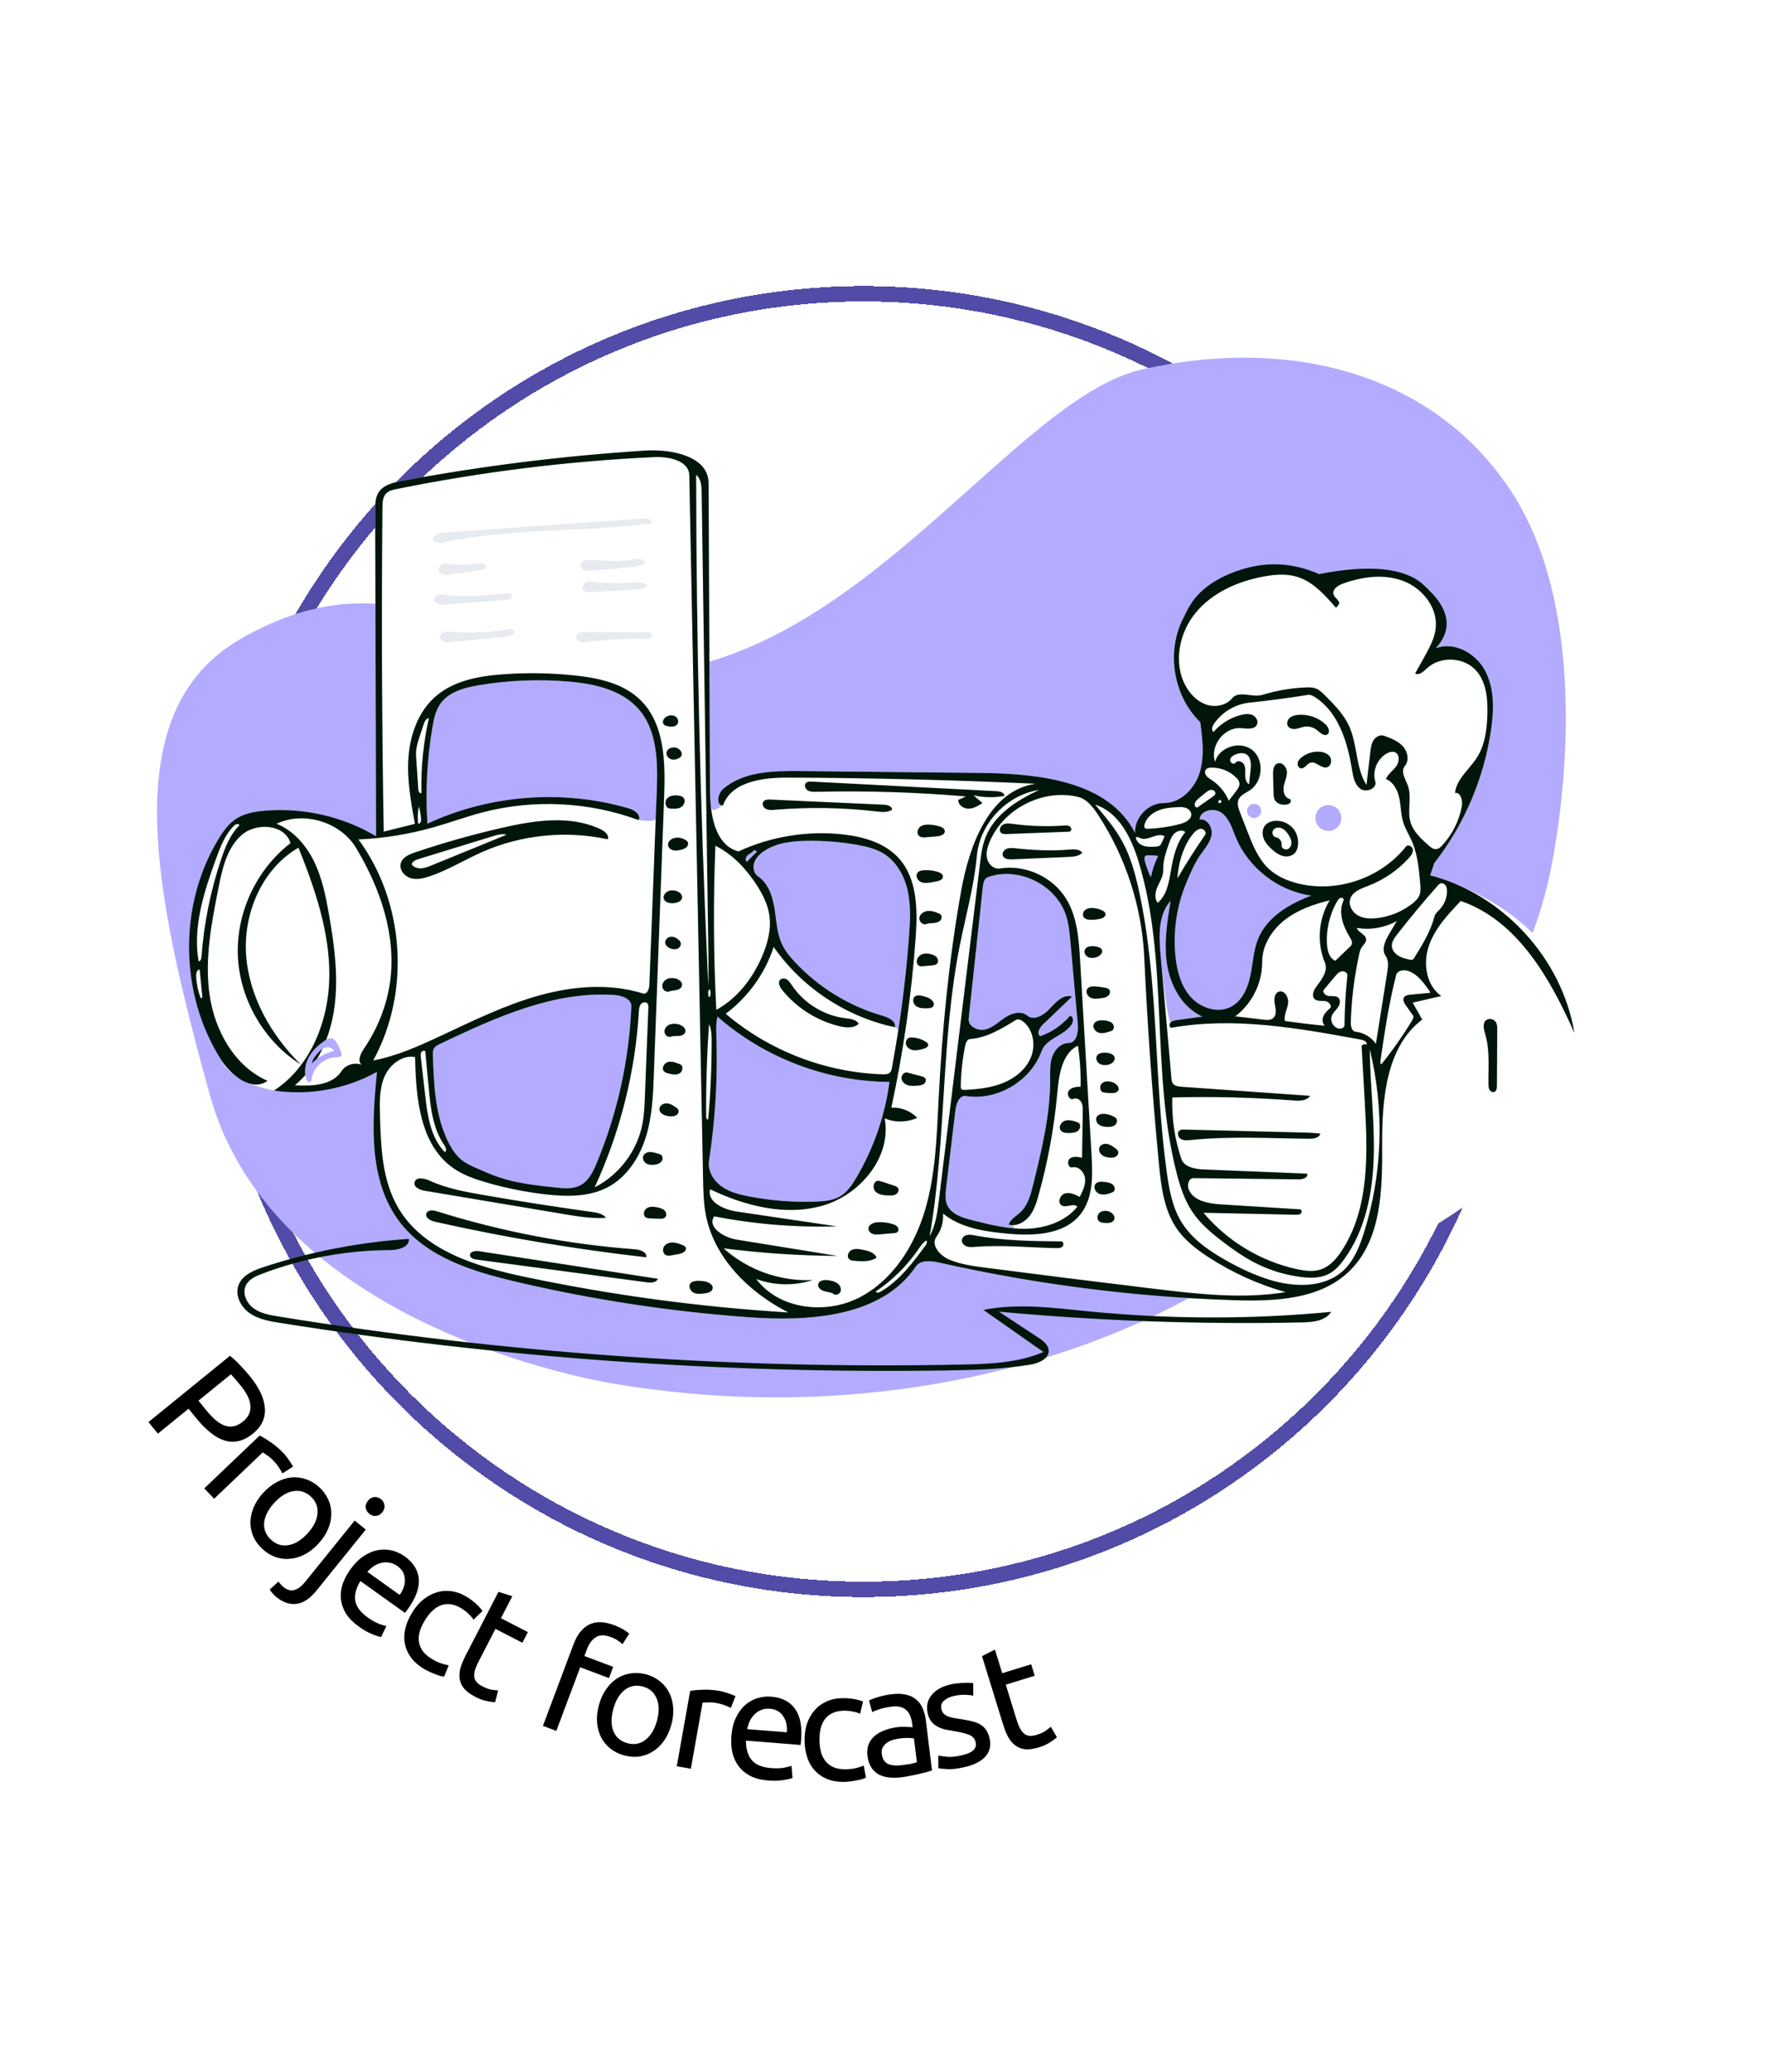 <svg width="460" height="539" viewBox="0 0 460 539" fill="none" xmlns="http://www.w3.org/2000/svg">
<g filter="url(#filter0_d_42_3399)">
<path d="M392.171 246.907C392.171 339.966 316.711 415.407 223.627 415.407C130.542 415.407 55.083 339.966 55.083 246.907C55.083 153.847 130.542 78.407 223.627 78.407C316.711 78.407 392.171 153.847 392.171 246.907Z" stroke="#524BA7" stroke-width="4" shape-rendering="crispEdges"/>
</g>
<g filter="url(#filter1_d_42_3399)">
<path d="M63.998 359.936C66.455 362.957 67.76 365.745 67.913 368.3C68.105 370.86 67.062 373.065 64.786 374.915C63.545 375.924 62.294 376.563 61.034 376.831C59.812 377.103 58.576 377.042 57.328 376.648C56.117 376.258 54.899 375.564 53.675 374.565C52.45 373.567 51.224 372.313 49.996 370.803L48.052 368.413L40.076 374.898L37.627 371.887L58.826 354.655C59.723 355.335 60.623 356.167 61.527 357.151C62.468 358.139 63.291 359.067 63.998 359.936ZM61.562 362.329C60.519 361.046 59.688 360.089 59.071 359.457L50.629 366.319L52.471 368.585C53.312 369.619 54.132 370.5 54.929 371.226C55.747 371.936 56.538 372.444 57.303 372.75C58.105 373.06 58.911 373.144 59.723 373C60.534 372.856 61.374 372.431 62.243 371.724C63.071 371.052 63.619 370.331 63.888 369.563C64.173 368.815 64.244 368.036 64.1 367.225C63.994 366.418 63.708 365.602 63.243 364.777C62.778 363.952 62.218 363.136 61.562 362.329Z" fill="black"/>
<path d="M72.821 380.039C73.042 380.271 73.271 380.549 73.509 380.876C73.784 381.203 74.031 381.539 74.249 381.884C74.486 382.21 74.686 382.516 74.849 382.803C75.05 383.091 75.186 383.311 75.258 383.464L72.471 385.236C72.346 384.95 72.092 384.51 71.71 383.916C71.366 383.323 70.826 382.641 70.09 381.869C69.611 381.367 69.075 380.921 68.48 380.529C67.924 380.139 67.552 379.885 67.367 379.767L54.714 391.827L52.147 389.135L66.565 375.392C67.404 375.808 68.371 376.397 69.466 377.158C70.58 377.901 71.698 378.862 72.821 380.039Z" fill="black"/>
<path d="M81.894 403.461C80.778 404.681 79.593 405.621 78.339 406.281C77.085 406.941 75.809 407.329 74.512 407.443C73.234 407.576 71.972 407.434 70.727 407.018C69.499 406.583 68.364 405.888 67.32 404.934C66.277 403.981 65.483 402.912 64.939 401.729C64.413 400.526 64.15 399.273 64.148 397.971C64.166 396.687 64.447 395.391 64.993 394.083C65.538 392.775 66.369 391.511 67.484 390.291C68.582 389.091 69.758 388.161 71.012 387.501C72.284 386.821 73.559 386.415 74.837 386.282C76.134 386.167 77.397 386.328 78.624 386.764C79.87 387.18 81.014 387.864 82.058 388.818C83.101 389.771 83.886 390.85 84.412 392.053C84.956 393.237 85.219 394.47 85.201 395.754C85.203 397.057 84.922 398.371 84.358 399.699C83.813 401.007 82.991 402.261 81.894 403.461ZM79.029 400.843C80.613 399.112 81.47 397.384 81.6 395.661C81.768 393.936 81.183 392.462 79.844 391.238C78.506 390.015 76.975 389.555 75.252 389.859C73.567 390.161 71.932 391.177 70.349 392.909C68.765 394.641 67.889 396.369 67.721 398.094C67.591 399.817 68.195 401.291 69.534 402.514C70.872 403.737 72.384 404.198 74.07 403.896C75.793 403.593 77.446 402.575 79.029 400.843Z" fill="black"/>
<path d="M70.859 417.367C70.61 417.166 70.313 416.875 69.969 416.495C69.625 416.114 69.361 415.763 69.175 415.441L71.459 413.379C71.616 413.608 71.813 413.853 72.049 414.112C72.285 414.372 72.517 414.593 72.745 414.778C73.741 415.582 74.698 415.841 75.616 415.554C76.537 415.304 77.476 414.588 78.431 413.406L91.278 397.51L94.172 399.847L81.35 415.713C79.674 417.787 77.957 418.936 76.198 419.161C74.443 419.423 72.663 418.825 70.859 417.367ZM95.073 395.742C94.554 395.323 94.242 394.797 94.137 394.163C94.069 393.526 94.27 392.917 94.739 392.336C95.208 391.755 95.753 391.441 96.374 391.395C97.032 391.344 97.621 391.528 98.14 391.947C98.658 392.365 98.951 392.894 99.019 393.531C99.125 394.165 98.943 394.772 98.473 395.352C98.004 395.933 97.44 396.249 96.782 396.3C96.161 396.347 95.591 396.161 95.073 395.742Z" fill="black"/>
<path d="M90.168 410.196C91.238 408.699 92.385 407.553 93.61 406.756C94.85 405.938 96.092 405.416 97.335 405.19C98.579 404.964 99.799 405 100.995 405.298C102.192 405.596 103.279 406.094 104.255 406.792C106.534 408.419 107.769 410.383 107.96 412.683C108.168 414.961 107.233 417.554 105.155 420.461C105.062 420.591 104.938 420.764 104.783 420.981C104.643 421.176 104.5 421.353 104.355 421.511L92.767 413.233C91.641 415.083 91.198 416.781 91.436 418.328C91.674 419.874 92.738 421.322 94.626 422.671C95.689 423.431 96.641 423.979 97.481 424.318C98.358 424.649 99.043 424.86 99.536 424.95L98.145 427.791C97.637 427.722 96.838 427.463 95.75 427.014C94.684 426.579 93.565 425.944 92.393 425.107C90.917 424.052 89.792 422.921 89.017 421.712C88.279 420.497 87.843 419.251 87.706 417.974C87.57 416.696 87.708 415.402 88.121 414.091C88.571 412.774 89.253 411.476 90.168 410.196ZM102.974 416.838C103.973 415.487 104.424 414.122 104.328 412.743C104.27 411.357 103.622 410.223 102.385 409.339C101.691 408.843 100.971 408.542 100.227 408.436C99.52 408.325 98.828 408.354 98.148 408.524C97.469 408.694 96.82 408.984 96.2 409.393C95.601 409.818 95.06 410.299 94.576 410.839L102.974 416.838Z" fill="black"/>
<path d="M109.281 436.075C107.844 435.203 106.717 434.208 105.899 433.088C105.104 431.982 104.58 430.79 104.325 429.513C104.094 428.25 104.134 426.949 104.448 425.611C104.774 424.25 105.353 422.886 106.183 421.518C107.013 420.15 107.968 419.014 109.047 418.11C110.149 417.219 111.314 416.585 112.542 416.207C113.784 415.806 115.067 415.696 116.393 415.876C117.755 416.047 119.086 416.527 120.386 417.316C121.184 417.8 121.94 418.352 122.655 418.973C123.37 419.594 124.003 420.274 124.553 421.013L122.195 423.279C121.854 422.76 121.406 422.239 120.851 421.715C120.318 421.205 119.699 420.735 118.992 420.306C117.213 419.227 115.506 418.956 113.871 419.492C112.258 420.042 110.801 421.388 109.501 423.531C108.92 424.488 108.49 425.428 108.211 426.35C107.954 427.286 107.881 428.177 107.992 429.024C108.124 429.884 108.459 430.695 108.995 431.457C109.545 432.196 110.344 432.884 111.393 433.52C112.237 434.032 113.049 434.415 113.83 434.671C114.611 434.926 115.25 435.08 115.749 435.133L114.574 438.07C114.323 438.073 113.991 438.028 113.58 437.934C113.183 437.818 112.747 437.663 112.272 437.468C111.784 437.297 111.275 437.081 110.745 436.823C110.225 436.601 109.737 436.351 109.281 436.075Z" fill="black"/>
<path d="M129.339 422.905L136.343 426.519L134.911 429.291L127.908 425.677L123.504 434.207C123.027 435.131 122.701 435.937 122.525 436.627C122.361 437.292 122.33 437.876 122.431 438.378C122.544 438.857 122.777 439.277 123.13 439.64C123.483 440.002 123.944 440.33 124.513 440.623C125.509 441.137 126.358 441.44 127.06 441.533C127.799 441.614 128.311 441.668 128.597 441.696L127.824 444.762C127.406 444.757 126.722 444.659 125.77 444.467C124.806 444.3 123.791 443.941 122.724 443.391C121.468 442.742 120.505 442.05 119.834 441.314C119.2 440.567 118.799 439.745 118.631 438.848C118.464 437.952 118.512 436.986 118.776 435.952C119.076 434.907 119.544 433.768 120.18 432.536L128.694 416.046L132.293 417.184L129.339 422.905Z" fill="black"/>
<path d="M158.765 424.701C159.788 425.085 160.634 425.488 161.302 425.909C161.995 426.34 162.468 426.674 162.721 426.911L160.961 429.668C160.717 429.406 160.344 429.109 159.842 428.779C159.348 428.423 158.702 428.095 157.903 427.795C156.28 427.187 154.975 427.21 153.989 427.866C153.012 428.496 152.242 429.56 151.68 431.058L151.048 432.743L158.54 435.552L157.444 438.473L149.953 435.664L143.744 452.216L140.26 450.91L148.225 429.677C149.161 427.181 150.494 425.488 152.223 424.598C153.962 423.684 156.142 423.718 158.765 424.701Z" fill="black"/>
<path d="M173.656 450.655C173.214 452.247 172.583 453.622 171.764 454.778C170.945 455.934 169.983 456.857 168.878 457.547C167.799 458.244 166.61 458.689 165.311 458.882C164.019 459.049 162.692 458.944 161.33 458.566C159.968 458.188 158.776 457.594 157.755 456.785C156.741 455.95 155.939 454.953 155.348 453.793C154.782 452.64 154.446 451.357 154.34 449.944C154.234 448.531 154.402 447.028 154.845 445.435C155.28 443.868 155.907 442.506 156.726 441.35C157.552 440.168 158.505 439.229 159.584 438.532C160.689 437.842 161.887 437.414 163.179 437.246C164.478 437.054 165.809 437.146 167.171 437.524C168.533 437.902 169.721 438.508 170.735 439.343C171.756 440.152 172.549 441.133 173.115 442.286C173.706 443.446 174.051 444.746 174.15 446.184C174.256 447.597 174.091 449.087 173.656 450.655ZM169.917 449.617C170.545 447.356 170.526 445.428 169.862 443.832C169.231 442.218 168.041 441.169 166.294 440.684C164.546 440.199 162.973 440.482 161.574 441.533C160.208 442.565 159.211 444.212 158.584 446.472C157.956 448.733 157.958 450.671 158.589 452.285C159.254 453.88 160.46 454.921 162.207 455.405C163.955 455.89 165.511 455.617 166.877 454.584C168.276 453.534 169.289 451.878 169.917 449.617Z" fill="black"/>
<path d="M186.363 441.845C186.678 441.901 187.028 441.99 187.413 442.113C187.828 442.213 188.226 442.338 188.606 442.487C188.99 442.609 189.333 442.738 189.634 442.873C189.966 442.986 190.206 443.083 190.355 443.163L189.157 446.241C188.887 446.085 188.422 445.88 187.763 445.628C187.135 445.353 186.295 445.123 185.245 444.937C184.562 444.815 183.865 444.773 183.155 444.809C182.475 444.824 182.025 444.839 181.806 444.854L178.747 462.062L175.084 461.411L178.57 441.801C179.492 441.64 180.62 441.542 181.953 441.508C183.291 441.448 184.761 441.56 186.363 441.845Z" fill="black"/>
<path d="M189.299 453.481C189.445 451.647 189.837 450.074 190.477 448.76C191.118 447.42 191.913 446.333 192.863 445.499C193.812 444.665 194.876 444.067 196.055 443.706C197.234 443.345 198.422 443.212 199.618 443.307C202.41 443.529 204.48 444.576 205.83 446.448C207.181 448.294 207.716 450.998 207.433 454.559C207.42 454.719 207.403 454.932 207.382 455.197C207.363 455.437 207.332 455.661 207.288 455.872L193.091 454.745C193.08 456.911 193.575 458.595 194.576 459.798C195.578 461.001 197.235 461.694 199.548 461.878C200.851 461.981 201.949 461.961 202.843 461.818C203.766 461.651 204.462 461.479 204.931 461.302L205.202 464.453C204.732 464.656 203.914 464.845 202.75 465.02C201.612 465.198 200.325 465.229 198.889 465.115C197.082 464.972 195.534 464.582 194.247 463.944C192.989 463.283 191.972 462.44 191.197 461.415C190.423 460.391 189.874 459.211 189.552 457.875C189.259 456.514 189.175 455.049 189.299 453.481ZM203.698 452.578C203.857 450.905 203.54 449.503 202.747 448.37C201.983 447.213 200.843 446.574 199.328 446.454C198.477 446.386 197.706 446.499 197.014 446.792C196.35 447.06 195.772 447.442 195.277 447.938C194.783 448.433 194.376 449.016 194.055 449.686C193.761 450.358 193.545 451.05 193.409 451.761L203.698 452.578Z" fill="black"/>
<path d="M218.773 465.482C217.093 465.519 215.608 465.286 214.316 464.781C213.051 464.275 211.968 463.552 211.067 462.612C210.192 461.671 209.527 460.553 209.072 459.256C208.616 457.933 208.37 456.471 208.335 454.872C208.299 453.272 208.493 451.801 208.917 450.458C209.368 449.115 210.009 447.954 210.841 446.975C211.672 445.97 212.695 445.187 213.91 444.627C215.151 444.039 216.531 443.729 218.051 443.695C218.984 443.675 219.919 443.734 220.856 443.873C221.792 444.012 222.691 444.246 223.552 444.574L222.782 447.751C222.216 447.497 221.558 447.298 220.808 447.155C220.085 447.011 219.31 446.948 218.483 446.966C216.403 447.012 214.818 447.701 213.727 449.032C212.663 450.362 212.159 452.28 212.214 454.786C212.239 455.905 212.381 456.929 212.642 457.857C212.929 458.784 213.347 459.575 213.895 460.229C214.47 460.883 215.188 461.388 216.049 461.742C216.91 462.07 217.954 462.22 219.18 462.193C220.167 462.171 221.058 462.058 221.854 461.854C222.65 461.649 223.272 461.435 223.72 461.212L224.309 464.32C224.099 464.458 223.795 464.598 223.398 464.74C223.001 464.855 222.549 464.959 222.045 465.05C221.54 465.168 220.996 465.26 220.41 465.326C219.852 465.418 219.306 465.47 218.773 465.482Z" fill="black"/>
<path d="M233.58 461.134C234.453 461.027 235.219 460.92 235.878 460.813C236.56 460.675 237.119 460.526 237.556 460.365L236.802 454.212C236.521 454.112 236.071 454.06 235.453 454.055C234.858 454.02 234.136 454.055 233.289 454.158C232.733 454.227 232.143 454.339 231.517 454.496C230.918 454.65 230.37 454.892 229.873 455.222C229.399 455.521 229.018 455.917 228.729 456.409C228.436 456.875 228.334 457.465 228.422 458.18C228.584 459.503 229.121 460.377 230.033 460.803C230.941 461.202 232.124 461.313 233.58 461.134ZM230.995 442.673C232.478 442.492 233.746 442.538 234.801 442.812C235.879 443.056 236.766 443.498 237.462 444.138C238.182 444.748 238.734 445.527 239.119 446.474C239.5 447.394 239.762 448.436 239.905 449.601L241.486 462.503C241.174 462.595 240.734 462.73 240.165 462.907C239.619 463.054 238.993 463.211 238.288 463.378C237.583 463.545 236.81 463.707 235.97 463.864C235.159 464.044 234.343 464.184 233.522 464.284C232.358 464.427 231.271 464.439 230.262 464.321C229.254 464.203 228.361 463.936 227.585 463.52C226.805 463.079 226.165 462.459 225.664 461.66C225.163 460.862 224.84 459.867 224.694 458.676C224.555 457.538 224.66 456.532 225.009 455.656C225.385 454.777 225.939 454.038 226.672 453.438C227.404 452.838 228.286 452.354 229.315 451.986C230.345 451.618 231.442 451.363 232.607 451.22C232.977 451.175 233.364 451.154 233.768 451.158C234.168 451.136 234.545 451.144 234.899 451.181C235.276 451.189 235.601 451.203 235.872 451.223C236.143 451.244 236.333 451.261 236.442 451.274L236.316 450.242C236.241 449.633 236.102 449.046 235.898 448.48C235.691 447.887 235.388 447.387 234.989 446.979C234.587 446.545 234.065 446.233 233.423 446.043C232.805 445.823 232.02 445.771 231.067 445.888C229.849 446.037 228.788 446.261 227.885 446.56C227.004 446.829 226.35 447.084 225.923 447.324L225.112 444.321C225.562 444.05 226.332 443.755 227.421 443.433C228.507 443.085 229.698 442.832 230.995 442.673Z" fill="black"/>
<path d="M249.004 458.614C250.489 458.293 251.542 457.86 252.161 457.317C252.806 456.768 253.035 456.063 252.849 455.203C252.657 454.317 252.153 453.69 251.336 453.321C250.52 452.952 249.233 452.617 247.476 452.315C246.626 452.172 245.802 452.023 245.005 451.868C244.228 451.682 243.53 451.424 242.913 451.093C242.296 450.763 241.763 450.319 241.315 449.762C240.867 449.204 240.544 448.469 240.346 447.557C239.957 445.759 240.314 444.194 241.417 442.864C242.515 441.508 244.211 440.582 246.505 440.085C247.078 439.961 247.66 439.876 248.25 439.83C248.835 439.758 249.386 439.72 249.904 439.717C250.416 439.688 250.866 439.686 251.254 439.712C251.667 439.731 251.987 439.757 252.212 439.791L252.225 443.062C251.789 442.938 251.131 442.862 250.252 442.834C249.367 442.78 248.338 442.88 247.165 443.134C246.148 443.354 245.307 443.754 244.642 444.335C243.971 444.89 243.728 445.597 243.914 446.457C244.01 446.9 244.173 447.274 244.403 447.579C244.659 447.878 244.987 448.134 245.388 448.348C245.81 448.529 246.306 448.681 246.878 448.803C247.451 448.924 248.13 449.036 248.916 449.139C249.959 449.295 250.899 449.474 251.733 449.675C252.563 449.85 253.289 450.116 253.912 450.472C254.561 450.822 255.102 451.305 255.535 451.921C255.963 452.51 256.282 453.287 256.49 454.251C256.897 456.128 256.501 457.7 255.302 458.969C254.13 460.233 252.253 461.144 249.673 461.702C247.874 462.092 246.433 462.24 245.349 462.147C244.27 462.081 243.531 462.009 243.132 461.932L243.12 458.66C243.571 458.726 244.286 458.817 245.266 458.932C246.246 459.048 247.492 458.941 249.004 458.614Z" fill="black"/>
<path d="M259.762 437.212L267.292 434.887L268.213 437.868L260.683 440.193L263.516 449.365C263.823 450.358 264.155 451.163 264.513 451.778C264.862 452.368 265.249 452.806 265.673 453.094C266.089 453.356 266.55 453.493 267.056 453.504C267.562 453.516 268.12 453.427 268.732 453.238C269.802 452.907 270.62 452.529 271.187 452.103C271.77 451.644 272.174 451.324 272.397 451.143L273.994 453.874C273.693 454.162 273.135 454.571 272.322 455.102C271.517 455.657 270.541 456.112 269.394 456.466C268.044 456.883 266.871 457.064 265.877 457.008C264.901 456.919 264.039 456.613 263.291 456.09C262.543 455.567 261.901 454.845 261.365 453.922C260.847 452.966 260.383 451.825 259.973 450.5L254.496 432.768L257.862 431.059L259.762 437.212Z" fill="black"/>
</g>
<g filter="url(#filter2_d_42_3399)">
<path fill-rule="evenodd" clip-rule="evenodd" d="M296.185 98.079C335.765 89.221 372.435 99.731 392.143 129.748C411.852 159.766 406.697 207.399 402.427 228.424C398.158 249.449 387.328 268.707 373.886 285.425C348.919 316.478 315.181 340.241 277.463 353.068C239.746 365.896 198.795 368.526 159.489 362.037C137.439 358.396 68.467 340.563 53.579 286.746C38.69 232.928 29.268 186.932 61.509 168.247C93.75 149.563 116.083 163.616 132.044 170.527C206.612 202.812 256.605 106.937 296.185 98.079Z" fill="#B2ABFF"/>
</g>
<path fill-rule="evenodd" clip-rule="evenodd" d="M351.92 148.487C358.269 147.997 365.113 148.314 370.287 152.025C375.461 155.737 377.811 163.887 373.563 168.629C378.366 166.752 384.011 169.936 386.417 174.496C388.823 179.057 388.698 184.521 387.974 189.626C386.181 202.268 381.026 214.419 373.18 224.494C372.819 225.557 372.458 226.619 372.098 227.681C381.372 230.071 417.587 244.132 407.802 278.795C398.017 313.458 355.283 326.651 350.909 330.799C343.285 338.03 331.648 338.525 321.144 338.191C295.318 337.372 269.57 334.091 244.364 328.406C242.221 327.923 239.507 327.629 238.271 329.445C229.33 342.588 210.632 343.763 194.775 342.619C174.406 341.149 154.154 338.061 134.273 333.392C122.996 330.744 111.021 327.056 103.995 317.848C95.805 307.114 96.751 292.23 98.08 278.795C92.697 281.787 83.769 283.407 71.296 283.656C63.952 282.159 59.371 279.498 57.553 275.672C49.24 258.179 46.389 235.637 56.742 218.395C57.985 216.324 59.42 214.283 61.445 212.965C63.592 211.567 66.209 211.108 68.761 210.882C78.826 209.991 89.153 212.339 97.841 217.496C97.764 189.264 97.686 161.031 97.609 132.799C97.604 131.182 97.627 129.466 98.489 128.098C99.736 126.12 102.291 125.507 104.59 125.078C125.506 121.174 146.659 118.541 167.894 117.199C174.833 116.76 184.328 118.691 184.36 125.641C184.481 152.259 184.602 178.876 184.723 205.493C184.752 211.829 185.159 211.299 188.128 209.463C186.261 209.656 186.678 206.492 188.092 205.259C193.372 200.658 201.066 200.488 208.07 200.56C223.737 200.72 239.404 200.881 255.07 201.041C270.25 201.196 288.454 203.121 295.326 216.653C295.127 212.631 298.773 208.836 302.8 208.873C307.193 208.913 310.866 205.104 312.148 200.904C313.431 196.703 312.865 192.19 312.288 187.837C305.206 180.981 303.352 169.326 307.957 160.612C312.562 151.897 323.237 146.86 332.894 148.845C339.131 150.128 345.571 148.977 351.92 148.487ZM170.13 279.052C169.921 284.656 169.701 290.335 168.051 295.695L170.13 279.052ZM163.639 210.276C165.097 210.702 166.901 211.995 166.136 213.307C172.47 213.94 170.579 213.647 170.864 206.184C171.153 198.612 171.177 190.239 166.218 184.507C161.83 179.436 154.674 177.85 147.991 177.279C140.191 176.613 132.307 176.933 124.586 178.229C120.819 178.861 116.739 179.95 114.553 183.082C113.329 184.834 112.879 186.999 112.52 189.106C111.106 197.393 110.664 205.846 111.207 214.235C127.447 206.682 146.448 205.247 163.639 210.276ZM304.578 265.912C304.975 265.512 305.577 265.414 306.135 265.337C308.367 265.03 310.599 264.723 312.831 264.416C307.709 262.104 304.605 256.61 303.677 251.069C302.75 245.527 303.655 239.861 304.57 234.318C301.294 237.963 301.53 243.462 301.959 248.344C302.898 259.029 304.181 266.313 304.578 265.912ZM262.441 318.54C262.879 317.113 264.374 316.346 265.468 315.33C267.437 313.5 268.168 310.734 268.811 308.124C271.031 299.104 273.264 289.975 273.236 280.687C273.231 278.719 273.131 276.698 273.782 274.841C274.434 272.984 276.067 271.305 278.035 271.295C280.111 271.285 280.607 268.407 280.421 266.34C279.781 259.215 279.141 252.089 278.502 244.963C278.297 242.687 278.089 240.39 277.398 238.211C274.844 230.158 265.001 225.289 257.047 228.144C256.073 228.493 255.813 229.723 255.703 230.751C254.479 242.149 253.254 253.548 252.03 264.946C251.813 266.971 254.428 268.263 256.403 267.762C258.377 267.26 259.885 265.718 261.592 264.607C263.3 263.495 265.706 262.856 267.274 264.156C269.046 265.627 271.669 263.993 273.208 262.281C274.747 260.569 276.752 258.505 278.941 259.219C276.373 261.675 273.805 264.13 271.237 266.586C270.386 267.4 269.635 269.027 270.711 269.508C273.661 268.462 276.328 266.628 278.362 264.249C279.302 264.219 279.346 265.695 278.822 266.476C276.845 269.417 272.192 270.072 270.994 273.407C268.198 281.191 259.477 286.361 251.304 285.081C249.627 284.819 248.792 287.023 248.59 288.708C247.785 295.424 246.981 302.141 246.176 308.858C245.991 310.403 245.818 312.037 246.455 313.458C247.516 315.827 250.356 316.724 252.874 317.362C256.202 318.205 259.568 319.052 262.97 319.42C264.403 319.575 264.397 319.05 262.441 318.54ZM129.853 306.225C134.609 307.817 139.642 308.357 144.629 308.887C146.743 309.111 148.995 309.312 150.893 308.352C153.126 307.221 154.316 304.77 155.276 302.459C160.632 289.57 163.69 275.731 164.264 261.786C164.345 259.804 161.808 258.93 159.828 258.797C144.027 257.737 128.916 264.68 114.606 271.462C113.92 271.787 113.186 272.158 112.847 272.837C112.595 273.343 112.608 273.935 112.627 274.501C112.883 282.205 113.206 290.185 116.653 297.08C117.584 298.942 118.767 300.734 120.444 301.969C121.459 302.718 122.621 303.237 123.773 303.75C125.773 304.64 127.778 305.53 129.853 306.225ZM232.07 277.713C234.176 266.389 235.66 254.95 236.514 243.464C236.806 239.535 237.02 235.54 236.17 231.692C235.321 227.845 233.27 224.104 229.919 222.031C227.854 220.753 225.437 220.179 223.046 219.753C218.683 218.975 214.245 218.622 209.813 218.7C205.903 218.77 201.799 219.246 198.607 221.505C197.551 222.252 196.593 223.23 196.207 224.464C195.822 225.698 196.146 227.214 197.217 227.939C199.923 229.772 201.027 233.2 201.534 236.428C202.041 239.657 202.163 243.037 203.634 245.955C204.393 247.46 205.481 248.773 206.622 250.013C212.809 256.738 220.879 261.713 229.668 264.221C231.213 264.661 233.179 265.616 232.852 267.188C237.713 270.254 231.989 278.148 232.07 277.713ZM218.675 311.112C220.464 310.025 221.678 308.216 222.746 306.415C227.278 298.775 230.25 290.215 231.426 281.41C215.124 281.337 198.919 275.187 186.673 264.428C186.254 266.109 186.334 267.869 186.391 269.601C186.749 280.415 186.107 291.261 184.477 301.957C184.088 304.507 185.612 307.056 187.706 308.562C189.801 310.067 192.381 310.714 194.914 311.202C200.625 312.302 206.46 312.753 212.272 312.543C214.483 312.464 216.784 312.26 218.675 311.112ZM321.548 217.839C320.598 215.549 319.885 212.968 317.914 211.465C315.942 209.962 312.23 210.697 312.114 213.173C314.065 212.814 315.557 215.222 315.224 217.177C314.892 219.133 313.47 220.687 312.34 222.318C310.779 224.571 309.712 227.121 308.655 229.65C306.143 235.667 305.165 242.317 305.839 248.803C306.236 252.621 307.282 256.544 309.865 259.385C312.447 262.226 316.874 263.646 320.277 261.868C323.2 260.341 324.658 256.974 325.328 253.745C325.999 250.517 326.118 247.138 327.384 244.093C329.72 238.477 335.482 235.084 341.181 232.954C332.613 231.79 324.862 225.822 321.548 217.839ZM297.858 223.914C298.239 225.386 298.766 226.821 299.43 228.189C299.828 226.261 300.468 224.383 301.329 222.612C300.458 222.513 299.581 222.465 298.704 222.47C298.491 222.472 298.266 222.479 298.086 222.593C297.681 222.85 297.738 223.45 297.858 223.914ZM194.593 222.399C194.053 222.833 193.737 223.767 194.306 224.161C195.179 223.288 196.051 222.415 196.923 221.542C196.742 221.318 196.48 221.162 196.198 221.111C195.852 221.71 195.132 221.965 194.593 222.399Z" fill="white"/>
<path d="M345.612 216.144C347.475 216.144 348.986 214.635 348.986 212.772C348.986 210.909 347.475 209.399 345.612 209.399C343.749 209.399 342.239 210.909 342.239 212.772C342.239 214.635 343.749 216.144 345.612 216.144Z" fill="#B2ABFF"/>
<path d="M326.292 212.772C327.309 212.772 328.132 211.948 328.132 210.932C328.132 209.916 327.309 209.093 326.292 209.093C325.276 209.093 324.452 209.916 324.452 210.932C324.452 211.948 325.276 212.772 326.292 212.772Z" fill="#B2ABFF"/>
<path fill-rule="evenodd" clip-rule="evenodd" d="M152.06 164.378C157.58 164.413 163.1 164.448 168.62 164.483C168.878 164.485 169.156 164.492 169.364 164.645C169.79 164.958 169.62 165.69 169.182 165.984C168.743 166.279 168.175 166.266 167.647 166.248C162.789 166.079 157.917 166.332 153.103 167.001C152.371 167.103 151.598 167.21 150.914 166.931C150.229 166.653 149.705 165.833 150.02 165.165C150.349 164.467 151.288 164.373 152.06 164.378ZM133.601 163.836C133.951 164.185 133.783 164.825 133.395 165.129C133.006 165.434 132.486 165.495 131.994 165.545C127.101 166.04 122.207 166.536 117.313 167.031C116.735 167.089 116.136 167.146 115.583 166.968C115.029 166.79 114.528 166.311 114.515 165.73C114.501 165.13 115.011 164.621 115.58 164.429C116.148 164.238 116.766 164.291 117.364 164.339C122.379 164.733 127.442 164.505 132.4 163.663C132.815 163.593 133.303 163.539 133.601 163.836ZM132.916 154.445C133.281 154.74 133.151 155.372 132.784 155.666C132.418 155.959 131.918 156.008 131.45 156.045L115.734 157.284C115.146 157.331 114.536 157.375 113.981 157.174C113.426 156.973 112.94 156.456 112.971 155.867C113.004 155.27 113.555 154.807 114.136 154.666C114.717 154.525 115.325 154.631 115.917 154.718C121.251 155.506 126.675 154.788 132.044 154.299C132.345 154.272 132.68 154.255 132.916 154.445ZM154.864 151.332C158.143 151.751 161.468 151.815 164.761 151.522C166.07 151.405 167.652 151.351 168.396 152.434C167.513 153.147 166.3 153.249 165.167 153.32C161.412 153.557 157.657 153.793 153.902 154.03C153.045 154.084 151.978 154.019 151.625 153.237C151.308 152.535 151.865 151.691 152.581 151.406C153.297 151.122 154.1 151.234 154.864 151.332ZM126.535 147.318C126.539 147.885 125.828 148.13 125.267 148.212L117.014 149.422C116.425 149.508 115.817 149.593 115.241 149.44C114.666 149.286 114.128 148.829 114.074 148.236C114.009 147.51 114.69 146.898 115.402 146.74C116.113 146.582 116.85 146.747 117.573 146.84C120.066 147.161 122.581 146.613 125.093 146.527C125.707 146.506 126.531 146.703 126.535 147.318ZM166.356 145.343C166.995 145.415 167.65 145.796 167.821 146.415C166.687 147.272 165.188 147.428 163.772 147.554C161.347 147.769 158.923 147.983 156.499 148.198C155.645 148.274 154.791 148.35 153.937 148.425C153.312 148.481 152.663 148.533 152.077 148.311C151.49 148.09 150.989 147.508 151.076 146.887C151.214 145.909 152.498 145.655 153.486 145.677C157.15 145.755 160.861 146.308 164.451 145.571C165.08 145.442 165.718 145.272 166.356 145.343ZM169.575 136.092C151.612 138.514 133.196 137.26 115.48 141.09C114.43 141.318 112.963 141.329 112.692 140.289C112.716 139.064 114.301 138.622 115.524 138.534C132.757 137.306 149.991 136.077 167.225 134.848C168.236 134.776 169.655 135.082 169.575 136.092Z" fill="#E7EAEE"/>
<path fill-rule="evenodd" clip-rule="evenodd" d="M106.389 322.241C106.577 324.414 103.581 325.15 101.4 325.158C90.064 325.203 78.739 327.305 68.142 331.332C66.524 331.946 64.793 332.72 64.006 334.26C62.964 336.3 64.102 338.91 65.946 340.269C67.79 341.629 70.143 342.043 72.404 342.411C131.178 351.979 190.826 356.173 250.361 354.924L251.319 354.903C258.185 354.744 265.192 354.375 271.483 351.657C266.275 348.008 261.068 344.36 255.861 340.711C264.875 338.911 274.176 340.193 283.324 341.096C304.262 343.162 325.399 343.204 346.344 341.222C344.87 343.577 341.628 343.904 338.849 343.964C312.502 344.531 286.122 343.595 259.881 341.163C263.305 343.415 266.729 345.668 270.152 347.92C271.393 348.736 272.765 349.772 272.837 351.255C272.945 353.484 270.206 354.596 268.004 354.96C260.696 356.167 253.263 356.359 245.857 356.468C188.021 357.313 130.112 353.175 72.984 344.116C70.196 343.674 67.308 343.181 64.984 341.58C62.659 339.979 61.075 336.936 62.051 334.288C63.023 331.655 65.979 330.418 68.647 329.547C80.86 325.559 93.57 323.099 106.389 322.241ZM184.36 125.641C184.481 152.259 184.602 178.876 184.723 205.493C184.752 211.829 186 219.845 192.128 221.459C200.596 217.55 210.141 216.007 219.409 217.046C224.715 217.641 230.225 219.244 233.817 223.193C238.744 228.611 238.752 236.769 238.223 244.072C237.15 258.875 235.038 273.603 231.907 288.111C234.395 287.954 236.932 288.951 238.646 290.761C236.006 291.968 232.862 292.018 230.185 290.897C232.023 300.861 223.903 310.692 214.179 313.546C204.454 316.4 193.902 313.709 184.758 309.34C183.9 312.679 188.368 314.641 191.779 315.145C200.438 316.424 209.096 317.704 217.755 318.983C207.062 319.304 196.333 318.429 185.833 316.379C183.9 319.117 188.278 321.88 191.587 322.416C200.364 323.836 209.14 325.256 217.917 326.676C208.004 326.61 198.095 325.949 188.261 324.698C194.515 330.339 203.052 333.371 211.464 332.94C206.719 334.501 201.447 334.407 196.761 332.679C202.624 340.528 214.618 341.982 223.378 337.592C232.138 333.201 237.857 324.219 240.655 314.831C243.453 305.443 243.724 295.52 244.22 285.737C245.135 267.677 246.884 249.642 250.049 231.838C252.18 219.849 257.414 205.553 269.476 203.859C247.987 202.869 226.478 202.335 204.967 202.258C198.43 202.234 190.31 203.303 188.128 209.463C186.261 209.656 186.678 206.492 188.092 205.259C193.372 200.658 201.066 200.488 208.07 200.56L255.07 201.041C270.25 201.196 288.454 203.121 295.326 216.653C295.127 212.631 298.773 208.836 302.8 208.873C307.193 208.913 310.866 205.104 312.148 200.904C313.43 196.703 312.865 192.19 312.288 187.837C305.206 180.981 303.352 169.326 307.957 160.612C309.26 158.147 311.184 152.27 321.933 148.487C329.099 145.965 336.182 146.242 343.183 149.319C356.33 146.777 365.365 147.679 370.287 152.025C377.67 158.544 377.811 163.887 373.563 168.629C378.366 166.752 384.011 169.936 386.417 174.496C388.823 179.057 388.698 184.521 387.974 189.626C386.181 202.268 381.026 214.419 373.179 224.494L372.098 227.681C391.078 232.573 406.433 249.345 409.63 268.679C403.32 254.459 394.777 239.399 380.059 234.351C376.738 237.834 373.323 241.468 371.763 246.02C370.203 250.573 371.046 256.325 375.001 259.067C372.517 259.642 370.033 260.218 367.549 260.794C368.376 262.26 369.203 263.726 370.03 265.192C360.643 272.326 359.564 285.819 359.62 297.606C359.677 309.393 359.463 322.687 350.909 330.799C343.285 338.03 331.648 338.525 321.144 338.191C295.318 337.372 269.57 334.091 244.364 328.406C242.221 327.923 239.506 327.629 238.271 329.445C229.33 342.588 210.632 343.763 194.775 342.618C174.405 341.149 154.153 338.06 134.272 333.392C122.996 330.744 111.021 327.056 103.995 317.848C95.805 307.114 96.751 292.23 98.08 278.795C90.006 283.283 80.433 285.02 71.296 283.656C80.928 277.361 85.598 265.318 85.686 253.813C85.774 242.309 81.933 231.159 77.66 220.477C68.244 225.936 63.291 237.444 64.027 248.301C64.764 259.158 70.526 269.235 78.256 276.895C68.727 270.883 62.421 260.051 61.899 248.797C61.377 237.543 66.653 226.174 75.585 219.306C74.158 214.426 66.794 213.829 62.935 217.14C59.075 220.451 57.864 225.825 56.871 230.812C55.037 240.025 53.195 249.454 54.528 258.754C55.86 268.053 60.999 277.362 69.609 281.125C65.585 284.024 60.226 279.85 57.553 275.672C46.717 258.73 46.389 235.637 56.742 218.395C57.985 216.324 59.42 214.283 61.445 212.965C63.592 211.567 66.209 211.108 68.761 210.882C78.826 209.991 89.153 212.339 97.841 217.496C97.764 189.264 97.686 161.031 97.609 132.799C97.604 131.182 97.627 129.466 98.489 128.098C99.736 126.12 102.291 125.507 104.59 125.078C125.506 121.174 146.659 118.541 167.894 117.199C174.833 116.76 184.328 118.691 184.36 125.641ZM170.177 118.9C147.663 119.96 125.231 122.742 103.14 127.215C102.2 127.405 101.205 127.628 100.521 128.301C99.591 129.217 99.519 130.67 99.506 131.976C99.242 160.088 99.354 188.203 99.841 216.312C102.544 215.638 105.248 214.965 107.951 214.291C106.894 208.523 105.833 202.677 106.285 196.83C106.737 190.984 108.883 185.038 113.297 181.177C118.074 176.997 124.741 175.816 131.073 175.372C137.163 174.944 143.289 175.043 149.362 175.667C155.561 176.304 162.091 177.681 166.563 182.019C173.023 188.286 173.128 198.439 172.793 207.432C171.905 231.305 171.018 255.179 170.13 279.052C169.921 284.656 169.701 290.335 168.051 295.695C166.401 301.055 163.127 306.149 158.173 308.779C153.312 311.36 147.495 311.287 142.026 310.665C136.804 310.072 131.633 309.037 126.586 307.575C123.519 306.687 120.452 305.618 117.846 303.775C109.223 297.674 108.204 285.502 107.995 274.943C104.684 274.346 101.447 276.865 100.08 279.938C98.713 283.012 98.774 286.504 98.859 289.866C99.07 298.253 99.397 307.059 103.68 314.275C110.288 325.407 124.167 329.52 136.84 332.178C159.333 336.897 182.17 339.974 205.11 341.377C194.872 336.164 185.795 327.242 183.636 315.96C183.049 312.896 182.986 309.759 182.925 306.639C181.73 245.641 180.535 184.643 179.339 123.645C179.264 119.788 174.032 118.719 170.177 118.9ZM257.453 219.047C256.884 220.436 256.47 221.976 256.849 223.428C257.228 224.88 258.639 226.148 260.12 225.901C266.752 224.797 273.901 228.063 277.406 233.798C280.299 238.53 280.701 244.32 281.027 249.856L283.993 300.287C284.31 305.676 284.466 311.607 281.116 315.84C276.769 321.334 268.607 321.517 261.634 320.835C255.881 320.272 249.828 319.316 245.361 315.647C245.52 317.782 244.897 319.967 243.637 321.698C242.081 323.835 244.592 326.647 247.035 327.657C250.019 328.891 253.263 329.321 256.465 329.737C271.131 331.64 285.805 333.475 300.488 335.242C311.789 336.602 323.272 337.92 334.507 336.094C327.399 334.1 320.598 331.018 314.412 326.989C311.326 324.978 308.343 322.682 306.238 319.66C302.802 314.727 302.078 308.459 301.507 302.475C299.807 284.682 298.542 266.847 297.712 248.993C297.101 235.823 292.877 222.839 285.623 211.83C284.325 209.861 282.739 207.818 280.445 207.27C271.327 205.091 261.011 210.375 257.453 219.047ZM215.642 333.011C216.416 333.143 217.209 333.316 217.847 333.773C218.485 334.23 218.929 335.042 218.733 335.802C218.537 336.561 217.534 337.061 216.901 336.598C216.202 336.087 215.272 336.069 214.439 335.834C213.606 335.598 212.733 334.907 212.882 334.054C213.072 332.974 214.56 332.828 215.642 333.011ZM183.529 333.332C184.489 333.532 185.612 334.216 185.416 335.176C185.242 336.022 184.195 336.304 183.338 336.419C182.378 336.547 181.353 336.666 180.481 336.243C179.609 335.821 179.043 334.631 179.615 333.849C180.001 333.322 180.723 333.182 181.376 333.155C182.097 333.126 182.822 333.185 183.529 333.332ZM240.942 322.662C240.031 323.319 239.406 324.287 238.763 325.208C235.833 329.404 232.12 333.052 227.871 335.907C227.978 336.358 228.653 336.244 229.053 336.012C233.972 333.162 237.483 328.455 240.852 323.877C241.128 323.503 241.355 322.876 240.942 322.662ZM284.929 209.29C287.553 212.388 290.198 215.515 292.118 219.093C294.199 222.972 295.369 227.269 296.31 231.569C301.577 255.623 300.171 280.63 303.585 305.015C304.2 309.415 305.015 313.909 307.305 317.717C309.988 322.178 314.44 325.27 318.976 327.825C322.644 329.891 326.474 331.706 330.503 332.93C336.909 334.877 344.606 335.013 349.517 330.462C352.275 327.907 353.725 324.261 354.858 320.677C359.715 305.313 360.249 288.608 356.384 272.966C356.481 282.321 357.696 291.655 357.418 301.007C357.14 310.358 355.22 319.988 349.721 327.559C348.632 329.059 347.369 330.498 345.723 331.35C343.556 332.473 340.98 332.452 338.556 332.156C334.323 331.639 330.184 330.36 326.398 328.399C323.521 326.91 320.86 325.038 318.282 323.078C315.284 320.799 312.342 318.345 310.242 315.22C308.16 312.123 307 308.506 306.08 304.89C299.361 278.488 304.165 250.009 296.192 223.958C294.313 217.819 291.05 211.232 284.929 209.29ZM124.636 325.438C140.147 327.831 155.658 330.225 171.169 332.619C170.776 333.644 169.357 333.68 168.268 333.535C155.003 331.763 141.738 329.992 128.473 328.22C126.973 328.02 125.473 327.819 123.974 327.619C123.262 327.524 122.378 327.266 122.288 326.554C122.161 325.55 123.635 325.284 124.636 325.438ZM304.57 234.318C301.294 237.963 301.53 243.462 301.959 248.344C302.898 259.029 303.838 269.713 304.777 280.398C304.821 280.898 304.874 281.424 305.167 281.832C305.647 282.498 306.575 282.614 307.394 282.671C318.546 283.457 329.697 284.242 340.849 285.028C340.015 286.346 338.136 286.365 336.581 286.245C326.082 285.435 315.541 285.173 305.015 285.459C304.833 290.856 305.629 296.284 307.351 301.401C308.098 303.62 310.973 304.092 313.312 304.187C322.232 304.548 331.152 304.909 340.071 305.27C340.482 306.194 339.04 306.771 338.03 306.759C328.861 306.654 319.692 306.548 310.524 306.443C309.268 306.428 308.813 308.207 309.287 309.37C310.523 312.41 314.461 313.064 317.737 313.269L338.236 314.553C338.704 314.582 338.801 315.317 338.46 315.638C338.118 315.959 337.597 315.968 337.129 315.958L313.128 315.449C319.334 322.833 328.037 328.08 337.466 330.12C339.497 330.56 341.651 330.848 343.625 330.197C345.987 329.418 347.728 327.413 349.092 325.333C356.323 314.303 355.842 300.112 355.103 286.945L354.266 272.02C354.558 271.618 355.159 271.479 355.599 271.711C355.768 270.98 354.816 270.545 354.078 270.41C337.764 267.414 321.024 264.413 304.698 267.339C304.176 267.125 304.181 266.313 304.578 265.912C304.975 265.512 305.577 265.414 306.135 265.337C308.367 265.03 310.599 264.723 312.831 264.416C307.709 262.104 304.605 256.61 303.677 251.069C302.75 245.527 303.655 239.861 304.57 234.318ZM224.391 325.046C225.844 325.317 227.522 325.761 228.089 327.125C226.471 328.227 224.347 328.114 222.395 327.958C221.858 327.915 221.271 327.85 220.894 327.466C220.227 326.786 220.725 325.532 221.584 325.119C222.442 324.706 223.454 324.872 224.391 325.046ZM113.726 315.076C130.437 320.326 147.755 323.645 165.223 324.946C166.578 325.047 168.399 325.693 168.139 327.026C149.665 324.937 131.303 321.85 113.161 317.782C112.004 317.523 110.518 316.699 110.949 315.593C111.328 314.622 112.731 314.764 113.726 315.076ZM174.935 323.179C175.788 323.177 176.612 323.469 177.41 323.773C177.815 323.927 178.262 324.126 178.419 324.53C178.754 325.392 177.565 326.009 176.655 326.174C176.042 326.285 175.43 326.396 174.817 326.507C174.3 326.601 173.744 326.69 173.268 326.467C172.496 326.105 172.295 324.99 172.738 324.261C173.181 323.532 174.082 323.181 174.935 323.179ZM253.628 321.337C261.02 322.743 268.591 322.822 276.116 322.898C276.698 322.903 276.855 323.819 276.439 324.227C276.023 324.634 275.374 324.652 274.792 324.641C267.768 324.503 260.735 323.763 253.731 324.315C252.969 324.375 252.177 324.446 251.461 324.178C250.745 323.91 250.135 323.186 250.271 322.434C250.388 321.786 251.02 321.331 251.667 321.206C252.315 321.081 252.98 321.214 253.628 321.337ZM270.327 205.485C261.958 206.735 254.926 214.182 254.161 222.608C253.447 230.477 251.274 238.129 249.727 245.878C244.761 270.762 246.267 296.551 241.876 321.542C243.48 318.623 243.913 315.224 244.317 311.918L254.964 224.743C255.247 222.424 255.537 220.077 256.371 217.894C258.648 211.928 264.536 208.18 270.327 205.485ZM232.273 318.391C232.729 318.535 233.196 318.726 233.5 319.095C233.804 319.464 233.88 320.061 233.548 320.405C233.297 320.665 232.905 320.712 232.545 320.743C231.369 320.847 230.192 320.951 229.016 321.055C228.381 321.111 227.725 321.165 227.12 320.964C226.514 320.764 225.969 320.24 225.951 319.603C225.921 318.523 227.253 317.981 228.331 317.911C229.659 317.824 231.004 317.987 232.273 318.391ZM257.047 228.144C256.073 228.493 255.813 229.723 255.703 230.751L252.03 264.946C251.813 266.971 254.428 268.263 256.403 267.762C258.377 267.26 259.885 265.718 261.592 264.607C263.3 263.495 265.706 262.856 267.274 264.156C269.046 265.627 271.669 263.993 273.208 262.281C274.747 260.569 276.752 258.505 278.941 259.219C276.373 261.675 273.805 264.13 271.237 266.586C270.386 267.4 269.635 269.027 270.711 269.508C273.661 268.462 276.328 266.628 278.362 264.249C279.302 264.219 279.346 265.695 278.822 266.476C276.845 269.417 272.192 270.072 270.994 273.407C268.198 281.191 259.477 286.361 251.304 285.081C249.627 284.819 248.792 287.023 248.59 288.708C247.785 295.424 246.981 302.141 246.176 308.858C245.991 310.403 245.818 312.037 246.455 313.458C247.516 315.827 250.356 316.724 252.874 317.362C257.603 318.56 262.41 319.766 267.286 319.594C272.162 319.422 277.203 317.679 280.29 313.902C279.436 312.792 277.531 314.215 276.286 313.573C275.067 312.945 275.715 310.853 277.022 310.442C278.33 310.031 279.711 310.684 280.925 311.32C281.688 309.831 282.473 308.239 282.316 306.574C282.159 304.909 280.631 303.262 279 303.637C277.929 303.883 277.492 302.026 278.356 301.346C279.22 300.667 280.461 300.887 281.53 301.141C281.59 297.123 281.649 293.105 281.708 289.086C281.721 288.266 281.723 287.405 281.334 286.683C280.945 285.961 280.023 285.455 279.284 285.811C278.277 286.296 277.404 284.582 278.078 283.69C278.752 282.798 280.024 282.683 281.142 282.644C281.228 279.075 280.997 275.499 280.453 271.971C276.246 274.078 275.51 279.639 275.086 284.324C274.272 293.31 272.635 302.221 270.202 310.909C269.657 312.855 269.044 314.845 267.77 316.415C266.496 317.984 264.397 319.05 262.441 318.54C262.879 317.113 264.374 316.346 265.468 315.33C267.437 313.5 268.168 310.734 268.811 308.124C271.031 299.104 273.264 289.975 273.236 280.687L273.232 280.064C273.218 278.296 273.199 276.502 273.782 274.841C274.434 272.984 276.067 271.305 278.035 271.295C280.111 271.285 280.606 268.407 280.421 266.34C279.781 259.215 279.141 252.089 278.502 244.963C278.297 242.687 278.089 240.39 277.398 238.211C274.844 230.158 265 225.289 257.047 228.144ZM288.365 315.052C289.341 315.314 290.287 316.317 289.882 317.242C289.495 318.125 288.279 318.174 287.319 318.083C286.849 318.038 286.349 317.982 285.981 317.685C285.338 317.165 285.429 316.063 286.032 315.496C286.634 314.929 287.566 314.838 288.365 315.052ZM171.138 314.064C171.78 314.203 172.449 314.39 172.91 314.857C173.371 315.324 173.524 316.157 173.065 316.627C172.691 317.011 172.086 317.018 171.55 316.999C170.779 316.972 170.008 316.945 169.237 316.918C168.791 316.902 168.314 316.876 167.955 316.61C167.189 316.04 167.525 314.706 168.348 314.222C169.17 313.738 170.205 313.862 171.138 314.064ZM111.737 307.072C116.053 309.079 120.795 309.954 125.484 310.77C134.976 312.424 144.496 313.913 154.04 315.237C155.375 315.422 156.854 315.684 157.668 316.759C153.972 317.011 150.279 316.396 146.625 315.783C134.583 313.761 122.54 311.739 110.498 309.717C109.235 309.506 107.605 308.805 107.851 307.549C108.143 306.06 110.362 306.433 111.737 307.072ZM186.673 264.428C186.254 266.109 186.334 267.869 186.391 269.601C186.749 280.415 186.107 291.261 184.477 301.957C184.088 304.507 185.612 307.056 187.706 308.562C189.801 310.067 192.381 310.714 194.914 311.202C200.625 312.302 206.46 312.753 212.272 312.543C214.483 312.464 216.784 312.26 218.675 311.112C220.464 310.025 221.677 308.216 222.746 306.415C227.278 298.775 230.25 290.215 231.426 281.41C215.124 281.337 198.919 275.187 186.673 264.428ZM229.312 307.301C230.425 307.668 231.538 308.035 232.651 308.402C233.022 308.525 233.42 308.667 233.64 308.99C234.012 309.535 233.651 310.333 233.075 310.657C232.5 310.981 231.801 310.964 231.141 310.937C229.939 310.89 228.612 310.788 227.773 309.927C226.934 309.065 227.222 307.207 228.422 307.129C228.725 307.109 229.023 307.205 229.312 307.301ZM287.657 307.462C288.319 307.568 289.018 307.69 289.528 308.124C290.038 308.559 290.248 309.42 289.777 309.898C289.588 310.091 289.325 310.189 289.07 310.278C288.085 310.621 286.99 310.895 286.016 310.522C285.042 310.148 284.378 308.86 284.99 308.016C285.553 307.24 286.711 307.311 287.657 307.462ZM114.606 271.462C113.92 271.787 113.186 272.158 112.847 272.837C112.595 273.343 112.608 273.935 112.627 274.501C112.883 282.205 113.206 290.185 116.653 297.08C117.583 298.942 118.767 300.734 120.444 301.969C121.459 302.718 122.621 303.237 123.773 303.75C125.773 304.64 127.777 305.53 129.853 306.225C134.609 307.817 139.642 308.357 144.629 308.887C146.743 309.111 148.995 309.312 150.893 308.352C153.126 307.221 154.316 304.77 155.276 302.459C160.632 289.57 163.69 275.731 164.264 261.786C164.345 259.804 161.808 258.93 159.828 258.797C144.027 257.737 128.916 264.68 114.606 271.462ZM166.717 261.227C166.312 261.76 166.261 262.473 166.221 263.142C165.276 278.912 161.35 294.499 154.711 308.836C161.036 305.636 165.748 299.422 167.122 292.47C167.595 290.08 167.692 287.633 167.787 285.199C168.087 277.522 168.388 269.846 168.689 262.169C168.705 261.764 168.708 261.319 168.45 261.007C168.024 260.49 167.123 260.694 166.717 261.227ZM169.337 299.638C170.139 299.682 170.893 300.015 171.673 300.209C172.372 300.383 172.583 301.377 172.193 301.982C171.803 302.587 171.051 302.85 170.338 302.95C169.594 303.055 168.794 303.015 168.154 302.622C167.514 302.228 167.099 301.406 167.354 300.699C167.628 299.944 168.534 299.595 169.337 299.638ZM288.118 297.554C288.868 297.709 289.511 298.174 290.129 298.627C290.464 298.872 290.821 299.148 290.931 299.549C291.071 300.061 290.733 300.613 290.268 300.868C289.802 301.123 289.244 301.141 288.715 301.099C287.963 301.039 287.187 300.853 286.619 300.356C286.052 299.859 285.763 298.986 286.117 298.32C286.476 297.643 287.367 297.399 288.118 297.554ZM109.605 273.705C109.4 274.071 109.441 274.519 109.489 274.936L110.604 284.75C111.209 290.076 112.001 295.815 115.724 299.672C116.345 299.377 115.995 298.444 115.604 297.88C112.588 293.528 112.007 287.995 111.517 282.724C111.231 279.634 110.944 276.544 110.657 273.454C110.369 273.15 109.81 273.339 109.605 273.705ZM308.157 293.808C318.387 294.061 328.617 294.313 338.847 294.566C340.412 294.604 341.983 294.643 343.532 294.876C343.208 295.994 341.738 296.204 340.573 296.194C330.315 296.097 320.022 295.462 309.819 296.528C308.947 296.619 308.005 296.709 307.248 296.266C306.491 295.823 306.152 294.608 306.848 294.075C307.208 293.798 307.703 293.797 308.157 293.808ZM280.051 291.799C280.276 291.872 280.507 291.951 280.69 292.1C281.302 292.598 281.074 293.661 280.449 294.141C279.824 294.621 278.98 294.676 278.192 294.696C277.372 294.716 276.415 294.651 275.947 293.977C275.361 293.13 276.058 291.878 277.03 291.534C278.001 291.191 279.072 291.478 280.051 291.799ZM287.53 289.732C288.484 289.835 289.413 290.169 290.213 290.698C290.825 291.102 290.703 292.118 290.146 292.595C289.59 293.072 288.795 293.139 288.062 293.112C287.321 293.086 286.548 292.973 285.948 292.537C285.349 292.1 284.992 291.257 285.313 290.589C285.68 289.827 286.689 289.641 287.53 289.732ZM184.477 266.393C183.919 274.419 183.67 282.468 183.728 290.513C183.731 290.853 183.962 291.337 184.253 291.16C184.869 284.397 185.171 277.605 185.158 270.814C185.156 269.31 185.125 267.75 184.477 266.393ZM173.541 286.984C174.418 287.05 175.193 287.561 175.908 288.073C176.128 288.231 176.355 288.4 176.478 288.641C176.733 289.141 176.427 289.785 175.948 290.077C175.469 290.369 174.876 290.392 174.315 290.366C173.039 290.307 171.436 289.613 171.578 288.344C171.677 287.47 172.663 286.918 173.541 286.984ZM289.656 281.577C290.51 281.928 291.389 282.843 290.948 283.654C290.649 284.203 289.921 284.322 289.296 284.328C288.57 284.335 287.844 284.276 287.129 284.151C286.123 283.976 285.969 282.394 286.749 281.737C287.53 281.08 288.711 281.19 289.656 281.577ZM389.2 265.871C389.552 266.46 389.558 267.186 389.554 267.872C389.524 272.729 389.494 277.587 389.465 282.444C389.461 283.034 389.382 283.748 388.846 283.996C388.383 284.21 387.813 283.91 387.555 283.47C387.298 283.03 387.274 282.495 387.266 281.986C387.191 277.649 387.674 273.21 386.446 269.05C386.081 267.814 385.644 266.27 386.599 265.405C387.345 264.728 388.683 265.007 389.2 265.871ZM264.291 265.309C260.608 267.593 256.735 269.942 252.412 270.254C251.625 270.31 251.271 271.249 251.116 272.022C250.418 275.499 250.032 279.039 249.966 282.585C249.962 282.802 249.964 283.035 250.089 283.211C250.289 283.493 250.695 283.505 251.04 283.487C254.412 283.31 257.831 282.958 260.963 281.696C264.095 280.433 266.944 278.147 268.221 275.021C269.497 271.895 268.883 267.909 266.277 265.762C265.716 265.3 264.909 264.926 264.291 265.309ZM236.097 278.981C237.28 279.292 238.463 279.602 239.647 279.913C240.089 280.029 240.58 280.183 240.792 280.588C241.041 281.066 240.751 281.681 240.3 281.976C239.85 282.271 239.289 282.326 238.753 282.374C237.902 282.45 237.027 282.523 236.21 282.272C235.394 282.021 234.643 281.362 234.549 280.514C234.456 279.665 235.271 278.764 236.097 278.981ZM71.96 214.254C76.388 216.047 79.721 219.925 81.789 224.232C83.856 228.538 84.798 233.286 85.618 237.992C86.976 245.78 88.057 253.73 87.067 261.573C86.077 269.417 82.797 277.238 76.718 282.293C81.146 282.53 86.434 282.354 88.839 278.628C89.918 276.956 92.24 276.216 94.088 276.956C92.926 275.952 93.803 274.082 94.665 272.812C98.198 267.606 100.622 261.623 101.488 255.393C103.167 243.312 98.945 231.068 92.679 220.602C88.614 213.812 79.132 210.906 71.96 214.254ZM176.961 276.835C177.875 277.195 177.662 278.705 176.808 279.19C175.954 279.674 174.889 279.457 173.937 279.214C173.493 279.102 173.022 278.97 172.721 278.625C172.017 277.82 172.825 276.459 173.867 276.219C174.909 275.979 175.966 276.444 176.961 276.835ZM209.813 218.7C205.903 218.77 201.799 219.246 198.607 221.505C197.551 222.252 196.593 223.23 196.207 224.464C195.821 225.698 196.146 227.214 197.217 227.939C199.923 229.772 201.027 233.2 201.534 236.428C202.041 239.657 202.163 243.037 203.634 245.955C204.393 247.46 205.481 248.773 206.622 250.013C212.809 256.738 220.879 261.713 229.668 264.221C231.213 264.661 233.179 265.616 232.852 267.188C220.208 264.537 208.678 256.909 201.295 246.31C199.052 253.198 194.626 259.359 188.814 263.684C200.152 273.331 214.825 278.982 229.706 279.435C230.38 279.456 231.143 279.43 231.597 278.932C231.895 278.606 231.989 278.148 232.07 277.713C234.176 266.389 235.66 254.95 236.514 243.464C236.806 239.535 237.02 235.54 236.17 231.692C235.32 227.845 233.27 224.104 229.919 222.031C227.854 220.753 225.437 220.179 223.046 219.753C218.683 218.975 214.244 218.622 209.813 218.7ZM287.504 273.81C288.529 273.811 289.823 274.11 290.003 275.119C290.182 276.125 289.036 276.874 288.022 277.003C287.281 277.098 286.475 277.008 285.887 276.547C285.299 276.086 285.026 275.182 285.434 274.556C285.853 273.915 286.738 273.809 287.504 273.81ZM363.254 253.617C361.372 260.904 360.274 268.367 359.179 275.814C359.124 276.184 359.093 276.623 359.372 276.872C362.306 273.229 364.996 269.39 367.421 265.391C367.66 264.996 367.896 264.48 367.627 264.105C367.02 263.255 366.412 262.406 365.805 261.557C365.354 260.927 364.889 260.096 365.285 259.43C365.608 258.889 366.329 258.775 366.957 258.717L372.11 258.243C372.055 257.924 371.86 257.648 371.671 257.385C370.292 255.466 368.787 253.447 366.577 252.605C365.353 252.139 363.581 252.348 363.254 253.617ZM124.586 178.229C120.819 178.861 116.739 179.95 114.553 183.082C113.329 184.834 112.879 186.999 112.52 189.106C111.106 197.393 110.664 205.846 111.207 214.235C127.447 206.682 146.448 205.247 163.639 210.276C165.097 210.702 166.901 211.995 166.136 213.307C153.24 208.539 138.877 207.828 125.573 211.299C121.269 212.422 117.085 213.967 112.805 215.18C106.444 216.983 99.874 218.049 93.269 218.35C105.299 234.678 106.855 258.059 97.097 275.837C103.168 274.689 108.873 272.138 114.471 269.523C122.83 265.618 131.152 261.5 140.031 258.993C148.909 256.486 158.509 255.666 167.316 258.415C168.346 258.736 168.914 257.25 168.955 256.171L170.864 206.184C171.153 198.612 171.177 190.239 166.218 184.507C161.83 179.436 154.674 177.85 147.991 177.279C140.191 176.613 132.307 176.933 124.586 178.229ZM240.935 271.008C241.182 271.169 241.437 271.371 241.494 271.66C241.611 272.246 240.898 272.619 240.323 272.782C239.488 273.019 238.628 273.256 237.765 273.165C236.902 273.074 236.024 272.579 235.74 271.759C235.456 270.939 236.027 269.862 236.894 269.846C238.317 269.82 239.744 270.23 240.935 271.008ZM363.43 239.553C360.289 241.314 356.536 241.958 352.987 241.344C353.441 242.609 355.431 243.05 355.441 244.395C355.447 245.213 354.676 245.79 354.237 246.481C353.9 247.013 353.754 247.641 353.619 248.256C352.355 254.044 351.629 259.95 351.454 265.872C351.424 266.892 351.677 268.24 352.693 268.351C354.795 268.582 356.775 269.76 357.98 271.498C358.967 265.289 359.954 259.08 360.941 252.871C361.17 251.43 361.362 249.821 360.518 248.631C359.356 246.994 360.367 244.752 361.386 243.022L363.43 239.553ZM176.384 266.391C177.456 266.605 178.676 267.531 178.27 268.545C178.019 269.171 177.264 269.423 176.591 269.459C175.918 269.495 175.218 269.396 174.588 269.634C173.847 269.915 172.974 269.259 172.884 268.471C172.793 267.684 173.341 266.919 174.054 266.573C174.768 266.228 175.606 266.236 176.384 266.391ZM287.491 265.432C288.167 265.525 288.88 265.674 289.372 266.147C289.864 266.62 289.999 267.52 289.475 267.957C289.302 268.102 289.084 268.178 288.871 268.251C287.942 268.568 286.948 268.878 285.996 268.643C285.043 268.408 284.215 267.397 284.545 266.473C284.925 265.407 286.37 265.277 287.491 265.432ZM349.022 252.667C348.307 252.84 347.785 253.437 347.313 254.002L344.47 257.405C343.915 258.07 344.893 258.997 345.756 259.069C346.62 259.142 347.629 258.939 348.243 259.55C348.887 260.19 348.622 261.306 348.094 262.045C347.567 262.784 346.819 263.387 346.501 264.237C346.024 265.508 346.813 267.1 348.112 267.492C348.818 267.704 349.809 267.377 349.815 266.64C349.852 262.332 350.103 258.026 350.569 253.743C350.649 253.011 349.738 252.495 349.022 252.667ZM204.788 254.807C205.332 255.169 205.685 255.748 206.048 256.291C209.166 260.959 214.382 264.168 219.956 264.846C221.246 265.003 222.767 265.16 223.413 266.286C222.199 267.489 220.22 267.342 218.555 266.955C212.653 265.582 207.246 262.174 203.463 257.442C202.86 256.687 202.309 255.539 202.982 254.846C203.437 254.377 204.243 254.445 204.788 254.807ZM345.957 234.178C341.79 235.202 337.628 236.647 334.25 239.293C330.873 241.94 328.36 245.961 328.387 250.251C328.42 255.692 325.746 261.084 321.394 264.351L328.722 265.213C329.58 265.314 330.542 265.387 331.213 264.844C332.196 264.05 331.945 262.525 331.696 261.286C331.448 260.047 331.503 258.41 332.682 257.955C334.146 257.389 335.357 259.419 335.135 260.972C334.914 262.525 334.012 264.02 334.294 265.564C337.764 266.056 341.246 266.47 344.734 266.807C344.04 266.238 343.965 265.159 344.316 264.332C344.667 263.506 345.349 262.874 346.011 262.268C346.717 261.623 345.699 260.485 344.749 260.383C343.798 260.281 342.679 260.509 342.008 259.827C341.174 258.979 341.8 257.557 342.511 256.604C343.891 254.754 345.602 252.524 344.714 250.394C342.547 245.2 343.024 238.981 345.957 234.178ZM186.134 219.986C185.553 234.205 185.632 248.451 186.372 262.662C191.805 259.715 195.775 254.529 198.236 248.861C199.739 245.403 200.744 241.591 200.143 237.869C199.696 235.093 198.381 232.529 196.853 230.169C194.142 225.982 190.602 222.203 186.134 219.986ZM312.114 213.173C314.065 212.814 315.557 215.222 315.224 217.177C314.892 219.133 313.47 220.687 312.34 222.318C310.779 224.571 309.711 227.121 308.655 229.65C306.143 235.667 305.165 242.317 305.839 248.803C306.235 252.621 307.282 256.543 309.865 259.385C312.447 262.226 316.874 263.646 320.277 261.868C323.2 260.341 324.658 256.974 325.328 253.745C325.998 250.517 326.118 247.138 327.384 244.093C329.72 238.477 335.482 235.084 341.181 232.954C332.613 231.79 324.862 225.822 321.548 217.839C320.598 215.549 319.885 212.968 317.914 211.465C315.942 209.962 312.23 210.697 312.114 213.173ZM239.698 258.978C240.301 259.094 240.892 259.269 241.46 259.5C242.398 259.881 243.405 260.936 242.802 261.749C242.473 262.193 241.84 262.246 241.287 262.26C240.278 262.286 239.191 262.289 238.368 261.707C237.544 261.125 237.259 259.717 238.09 259.145C238.546 258.83 239.154 258.874 239.698 258.978ZM285.117 256.578C285.933 256.647 286.745 256.76 287.549 256.917C287.946 256.994 288.375 257.102 288.625 257.421C289.004 257.904 288.765 258.661 288.286 259.045C287.807 259.429 287.17 259.537 286.563 259.632C285.637 259.777 284.648 259.914 283.793 259.528C282.938 259.143 282.355 258.013 282.877 257.234C283.333 256.555 284.302 256.509 285.117 256.578ZM51.947 252.192C51.256 252.184 51.017 253.106 51.038 253.797C51.099 255.781 51.5 257.754 52.221 259.603C52.421 259.808 52.654 259.381 52.626 259.096L51.947 252.192ZM184.697 257.3C184.266 257.533 184.102 258.153 184.361 258.569L184.371 258.584L184.362 258.595C184.35 258.608 184.338 258.625 184.325 258.645C184.152 258.907 184.395 259.324 184.709 259.301C184.921 258.656 184.917 257.942 184.697 257.3ZM175.718 254.492C176.653 254.698 177.668 255.474 177.435 256.402C177.281 257.018 176.634 257.379 176.014 257.516C175.395 257.654 174.741 257.645 174.149 257.874C173.397 258.166 172.491 257.56 172.336 256.768C172.181 255.977 172.667 255.15 173.367 254.749C174.067 254.348 174.93 254.317 175.718 254.492ZM181.128 123.517C181.183 166.322 182.166 209.125 184.078 251.886L184.279 256.308L184.31 254.886C184.365 251.562 184.316 248.237 184.267 244.913C183.697 205.95 183.126 166.987 182.555 128.025C182.531 126.393 182.403 124.537 181.128 123.517ZM242.367 248.232C242.892 248.389 243.418 248.627 243.758 249.056C244.099 249.485 244.196 250.144 243.859 250.575C243.534 250.993 242.943 251.073 242.415 251.12L240.163 251.319C239.794 251.352 239.399 251.379 239.079 251.194C238.82 251.045 238.649 250.772 238.57 250.484C238.334 249.617 238.92 248.676 239.732 248.289C240.544 247.903 241.506 247.975 242.367 248.232ZM60.922 214.726C58.58 217.026 57.361 220.207 56.236 223.29C53.1 231.883 50.12 241.003 51.667 250.018C52.145 250.105 52.373 249.455 52.409 248.97C53.045 240.273 54.783 231.657 57.569 223.393C58.632 220.24 59.911 217.038 62.272 214.694C62.24 214.123 61.33 214.325 60.922 214.726ZM348.838 233.522C348.43 233.623 348.166 234.008 347.952 234.37C345.937 237.789 344.988 241.826 345.27 245.785C345.386 247.419 345.912 249.302 347.438 249.898C348.68 248.706 349.921 247.515 351.162 246.323C351.359 246.134 351.561 245.938 351.67 245.687C351.942 245.061 351.553 244.361 351.195 243.779C349.427 240.901 348.098 237.254 349.572 234.214C349.755 233.836 349.247 233.422 348.838 233.522ZM374.632 229.834C374.433 229.937 374.281 230.108 374.133 230.275C370.468 234.418 366.929 238.672 363.522 243.029C362.811 243.939 362.068 244.965 362.138 246.118C362.2 247.143 362.921 248.036 363.795 248.575C364.669 249.114 365.688 249.36 366.687 249.598C366.954 249.661 367.244 249.723 367.496 249.612C367.727 249.51 367.874 249.283 368.007 249.068C370.093 245.705 372.208 242.276 373.194 238.444C373.404 237.627 374.112 237.056 374.679 236.431C375.792 235.202 376.444 233.565 376.481 231.908C376.494 231.347 376.428 230.755 376.103 230.297C375.778 229.839 375.129 229.574 374.632 229.834ZM285.388 246.234C285.893 246.359 286.45 246.551 286.676 247.019C287.075 247.844 286.139 248.704 285.263 248.975C284.584 249.185 283.827 249.258 283.176 248.973C282.525 248.689 282.031 247.971 282.179 247.276C282.441 246.042 284.164 245.931 285.388 246.234ZM176.554 244.433C176.792 244.646 177.013 244.898 177.104 245.204C177.286 245.822 176.854 246.503 176.263 246.757C175.671 247.011 174.98 246.913 174.384 246.669C173.756 246.413 173.144 245.924 173.065 245.251C172.973 244.481 173.671 243.773 174.438 243.661C175.206 243.55 175.976 243.916 176.554 244.433ZM244.466 237.665C245.078 237.914 245.142 238.84 244.72 239.349C244.298 239.858 243.593 240.027 242.934 240.082C242.276 240.138 241.594 240.114 240.978 240.355C240.032 240.725 239.003 239.582 239.229 238.592C239.454 237.602 240.518 236.986 241.532 236.939C242.547 236.891 243.525 237.282 244.466 237.665ZM284.338 236.175C285.206 236.218 286.065 236.446 286.84 236.839C287.176 237.01 287.523 237.246 287.619 237.611C287.816 238.362 286.874 238.877 286.111 239.024C285.435 239.153 284.749 239.231 284.061 239.255C283.212 239.284 282.188 239.12 281.849 238.341C281.587 237.736 281.907 236.994 282.445 236.611C282.983 236.229 283.679 236.143 284.338 236.175ZM340.31 180.739C335.245 181.556 330.157 182.233 325.055 182.769C321.359 183.158 317.877 185.254 315.806 188.339C315.38 188.973 315.087 189.984 315.744 190.373C317.604 188.228 320.129 186.667 322.879 185.962C323.862 185.71 324.938 185.572 325.865 185.985C326.792 186.398 327.455 187.535 327.036 188.459C326.391 189.877 324.337 189.481 322.781 189.386C318.455 189.122 314.714 194.072 316.149 198.16C317.156 194.257 322.73 192.563 325.854 195.111C328.977 197.659 328.596 203.255 325.254 205.51C324.15 206.256 322.733 206.775 322.229 208.008C321.797 209.065 322.213 210.259 322.627 211.323C323.277 212.993 323.928 214.664 324.578 216.334C325.942 219.835 327.391 223.465 330.151 226.015C332.273 227.976 335.026 229.143 337.833 229.827C347.957 232.294 359.354 228.368 365.81 220.19C366.327 219.535 367.508 220.157 367.6 220.986C367.692 221.816 367.125 222.562 366.563 223.18C363.673 226.361 360.03 228.853 356.017 230.394C354.121 231.123 351.867 231.911 351.284 233.857C350.801 235.468 351.817 237.249 353.275 238.087C354.734 238.926 356.512 238.997 358.185 238.814C361.52 238.449 364.748 237.144 367.399 235.088C368.202 234.464 368.98 233.736 369.337 232.784C369.676 231.882 369.598 230.885 369.517 229.925L369.445 229.101C369.132 225.523 368.727 221.903 367.268 218.632C366.567 217.058 365.628 215.584 365.111 213.94C364.474 211.913 364.512 209.738 364.084 207.657C363.656 205.575 362.572 203.414 360.59 202.646C361.113 201.317 362.419 200.48 363.265 199.328C364.111 198.176 364.235 196.163 362.904 195.643C362.267 195.394 361.542 195.608 360.935 195.923C358.378 197.251 356.999 200.5 357.819 203.261C358.355 205.063 355.507 206.272 353.974 205.184C352.441 204.095 352.063 202.022 351.761 200.167C350.589 192.974 348.237 185.22 342.092 181.299C341.555 180.956 340.939 180.637 340.31 180.739ZM176.017 231.761C176.825 232.023 177.63 232.749 177.462 233.581C177.303 234.368 176.398 234.736 175.606 234.871C174.484 235.064 173.02 234.843 172.704 233.749C172.404 232.708 173.494 231.711 174.572 231.597C175.058 231.545 175.552 231.61 176.017 231.761ZM305.576 216.779C304.823 217.493 304.456 218.512 304.114 219.491C303.341 221.7 302.559 223.974 302.648 226.313C302.705 227.819 301.832 229.175 301.208 230.546C300.585 231.918 300.246 233.675 301.224 234.821C303.559 232.859 304.119 229.554 304.633 226.548C305.246 222.954 306.081 219.228 308.406 216.418C307.593 215.775 306.329 216.065 305.576 216.779ZM244.047 226.796C244.648 226.99 245.328 227.376 245.336 228.007C245.345 228.775 244.4 229.128 243.644 229.266C243.266 229.335 242.887 229.404 242.508 229.474C241.543 229.65 240.509 229.819 239.612 229.422C238.715 229.025 238.118 227.815 238.703 227.028C239.082 226.519 239.779 226.38 240.412 226.341C241.638 226.265 242.878 226.421 244.047 226.796ZM156.298 215.709C157.354 216.214 158.535 217.209 158.144 218.312C147.267 215.941 135.646 217.114 125.461 221.61C120.879 223.633 116.577 226.308 111.834 227.921C110.212 228.473 108.44 228.896 106.801 228.396C105.162 227.895 103.795 226.157 104.275 224.512C104.725 222.967 106.445 222.233 107.968 221.718C115.479 219.176 123.12 217.02 130.852 215.262C139.288 213.344 148.494 211.977 156.298 215.709ZM312.487 215.579C311.71 215.576 311.057 216.146 310.546 216.731C309.307 218.15 308.427 219.852 307.772 221.618C306.958 223.812 306.477 226.129 306.35 228.465C308.599 224.597 311.004 220.819 313.556 217.144C313.999 216.506 313.263 215.582 312.487 215.579ZM298.704 222.47C298.491 222.472 298.266 222.479 298.086 222.593C297.681 222.85 297.738 223.45 297.858 223.914C298.239 225.386 298.766 226.821 299.43 228.189C299.828 226.261 300.468 224.383 301.329 222.612C300.458 222.513 299.581 222.465 298.704 222.47ZM128.254 217.5C121.815 219.478 115.377 221.456 108.938 223.435C108.169 223.671 107.276 224.036 107.113 224.824C107.636 225.587 108.633 225.911 109.558 225.866C110.483 225.822 111.361 225.467 112.218 225.117C118.75 222.448 125.282 219.78 131.814 217.112C130.648 216.786 129.412 217.144 128.254 217.5ZM196.198 221.111C195.852 221.71 195.132 221.965 194.593 222.399C194.053 222.833 193.737 223.767 194.306 224.16C195.179 223.288 196.051 222.415 196.923 221.542C196.742 221.318 196.48 221.162 196.198 221.111ZM264.132 220.646C268.812 221.133 273.534 221.382 278.222 220.979C279.435 220.874 280.886 220.825 281.606 221.807C280.697 222.732 279.269 222.844 277.973 222.899C273.107 223.107 268.241 223.316 263.375 223.524C262.425 223.565 261.223 223.444 260.915 222.545C260.673 221.838 261.224 221.058 261.916 220.774C262.608 220.49 263.388 220.569 264.132 220.646ZM336.487 215.534C337.62 216.911 338.033 218.848 337.562 220.567C337.445 220.992 337.275 221.408 337.004 221.754C336.292 222.663 334.978 222.931 333.855 222.662C332.732 222.394 331.771 221.679 330.914 220.905C330.031 220.108 329.202 219.2 328.779 218.088C328.355 216.977 328.404 215.624 329.156 214.702C329.776 213.943 330.777 213.578 331.755 213.507C333.534 213.376 335.355 214.157 336.487 215.534ZM178.717 218.735C179.164 219.096 179.089 219.847 178.708 220.276C178.326 220.706 177.743 220.89 177.186 221.029C176.527 221.193 175.834 221.321 175.174 221.164C174.514 221.007 173.894 220.495 173.813 219.821C173.695 218.844 174.718 218.079 175.691 217.926C176.753 217.758 177.881 218.06 178.717 218.735ZM331.305 215.858C330.81 216.5 331.135 217.658 331.939 217.768C332.868 217.894 333.59 218.869 333.44 219.794C333.323 220.52 334.208 221.127 334.911 220.909C335.613 220.691 336.02 219.904 336.004 219.168C335.989 218.433 335.638 217.748 335.24 217.129C334.801 216.447 334.264 215.785 333.524 215.453C332.784 215.121 331.801 215.216 331.305 215.858ZM328.833 149.944C322.086 151.18 315.402 154.126 311.051 159.427C306.699 164.728 305.194 172.661 308.596 178.615C309.798 180.72 311.634 182.555 313.942 183.295C316.25 184.036 319.041 183.491 320.581 181.619C322.327 179.497 325.854 181.533 328.482 180.727C332.119 179.612 335.898 178.965 339.698 178.807C340.599 178.77 341.528 178.764 342.369 179.09C343.282 179.444 344.003 180.153 344.697 180.844C347.102 183.24 349.556 185.705 350.98 188.787C353.239 193.673 352.68 199.632 355.532 204.197C355.866 201.334 356.199 198.472 356.533 195.609C356.656 194.546 356.794 193.443 357.368 192.541C357.943 191.639 359.091 191.005 360.096 191.371C361.87 192.015 363.717 192.706 364.99 194.099C366.263 195.492 366.734 197.813 365.51 199.249C364.327 200.637 365.669 202.643 366.297 204.354C367.385 207.32 366.106 210.708 366.961 213.749C367.669 216.268 369.716 218.148 371.672 219.887C372.243 220.396 372.91 220.938 373.673 220.868C374.311 220.81 374.823 220.335 375.259 219.865C377.858 217.065 379.638 213.514 380.326 209.756C380.604 208.24 380.077 206.031 378.549 206.238C378.966 202.601 382.311 200.123 384.275 197.033C386.394 193.7 386.894 189.602 386.991 185.654C387.088 181.687 386.701 177.375 384.056 174.415C380.879 170.859 374.705 170.593 371.233 173.863C370.368 174.678 369.228 175.755 368.195 175.166C369.004 173.714 369.813 172.263 370.622 170.812C371.941 168.448 373.287 165.997 373.555 163.303C374.084 157.988 370.037 152.955 365.032 151.086C360.027 149.217 354.376 149.992 349.356 151.82C348.098 152.278 346.611 153.263 346.952 154.557C347.15 155.307 347.91 155.76 348.299 156.43C348.542 156.848 348.518 156.982 348.243 157.32C348.077 157.524 347.778 158.116 347.51 158C344.663 154.705 341.585 151.254 337.412 150.008C334.646 149.182 331.673 149.424 328.833 149.944ZM296.507 217.913C296.151 217.702 295.47 217.564 295.536 217.972C295.729 218.97 296.628 219.713 297.598 220.018C298.568 220.323 299.609 220.272 300.624 220.217C301.021 220.196 301.445 220.165 301.761 219.924C302.026 219.722 302.171 219.404 302.306 219.099C302.538 218.577 302.769 218.054 303 217.532C301.113 216.304 298.444 219.061 296.507 217.913ZM242.011 214.503C242.805 214.563 243.593 214.701 244.359 214.916C245.023 215.102 245.786 215.491 245.819 216.179C245.863 217.086 244.683 217.456 243.778 217.535C242.858 217.614 241.937 217.694 241.017 217.773C240.346 217.831 239.587 217.861 239.094 217.402C238.432 216.787 238.699 215.593 239.416 215.043C240.133 214.493 241.11 214.436 242.011 214.503ZM263.539 214.306C267.942 214.895 272.404 215.037 276.836 214.73C277.356 214.693 277.922 214.663 278.35 214.96C278.778 215.257 278.885 216.023 278.417 216.254C278.276 216.324 278.112 216.331 277.954 216.337C272.597 216.539 267.24 216.741 261.883 216.943C261.394 216.962 260.856 216.964 260.481 216.652C259.808 216.092 260.194 214.895 260.965 214.481C261.737 214.068 262.672 214.19 263.539 214.306ZM306.287 209.944C304.577 210.036 302.836 210.195 301.257 210.858C299.678 211.521 298.261 212.768 297.789 214.415C297.694 214.749 297.658 215.16 297.914 215.395C298.114 215.578 298.415 215.58 298.685 215.57C301.526 215.458 304.355 215.035 307.105 214.311C308.472 213.95 310.12 213.082 309.935 211.681C309.837 210.943 309.201 210.366 308.498 210.122C307.795 209.878 307.03 209.904 306.287 209.944ZM108.968 209.738C108.696 211.181 108.629 212.662 108.771 214.124C109.124 214.506 109.59 213.761 109.56 213.242C109.491 212.057 109.293 210.88 108.968 209.738ZM200.455 207.973C210.303 208.418 220.152 208.863 230 209.308C230.919 209.349 232.141 209.701 232.086 210.62C230.911 211.374 229.394 211.218 228.007 211.056C219.228 210.034 210.347 209.892 201.54 210.635C200.779 210.699 199.972 210.762 199.293 210.413C198.615 210.064 198.177 209.135 198.618 208.512C199.003 207.967 199.788 207.943 200.455 207.973ZM176.574 206.94C177.007 207.006 177.458 207.119 177.773 207.424C178.493 208.121 178.048 209.446 177.183 209.951C176.318 210.456 175.246 210.385 174.247 210.299C173.152 210.204 172.796 208.561 173.516 207.73C174.236 206.899 175.487 206.776 176.574 206.94ZM211.212 203.298C227.262 204.131 243.313 204.963 259.363 205.796C260.223 205.84 261.361 206.171 261.316 207.03C258.669 207.507 255.928 207.454 253.302 206.875L255.634 208.882C254.522 209.582 253.337 210.306 252.023 210.335C250.709 210.364 249.279 209.396 249.316 208.082C249.981 207.775 250.646 207.469 251.311 207.162C238.345 206.051 225.318 205.646 212.309 205.949C211.558 205.966 210.757 205.973 210.123 205.57C209.489 205.168 209.168 204.19 209.693 203.653C210.068 203.269 210.675 203.271 211.212 203.298ZM315.141 205.444C314.563 205.476 314.072 205.86 313.624 206.227C313.093 206.661 312.561 207.096 312.03 207.531C311.473 207.986 310.87 208.53 310.837 209.248C310.82 209.638 311.117 210.1 311.497 210.013C311.603 209.988 311.695 209.924 311.784 209.861C313.05 208.969 314.316 208.076 315.582 207.183C315.84 207.001 316.116 206.795 316.2 206.491C316.353 205.932 315.72 205.413 315.141 205.444ZM334.83 200.769C334.881 202.07 334.234 203.29 334.004 204.572C333.775 205.854 334.213 207.487 335.48 207.787C335.854 207.876 335.963 208.411 335.752 208.732C335.541 209.053 335.141 209.191 334.763 209.26C333.589 209.473 332.198 209.096 331.658 208.032C331.387 207.499 331.367 206.879 331.351 206.281C331.31 204.682 331.269 203.083 331.228 201.484C331.2 200.39 331.322 199.044 332.323 198.602C333.516 198.077 334.78 199.467 334.83 200.769ZM317.371 208.024C317.14 208.132 316.982 208.382 316.984 208.637L316.927 208.652C317.055 208.937 317.517 208.982 317.698 208.726C317.879 208.471 317.683 208.05 317.371 208.024ZM315.157 199.665C314.626 199.679 314.032 199.775 313.718 200.203C313.382 200.661 313.518 201.333 313.863 201.785C314.208 202.236 314.716 202.526 315.19 202.839C317.187 204.156 318.782 206.074 319.711 208.278C320.343 207.446 320.975 206.615 321.607 205.783C322.079 205.162 322.576 204.452 322.477 203.678C322.405 203.119 322.03 202.649 321.631 202.251C319.942 200.562 317.545 199.604 315.157 199.665ZM111.591 186.799C110.849 186.859 110.464 187.693 110.23 188.4C109.875 189.477 109.519 190.554 109.164 191.632C108.775 192.809 108.384 193.999 108.277 195.234C108.207 196.052 108.263 196.876 108.319 197.695C108.493 200.255 108.668 202.814 108.843 205.373C108.876 205.868 109.253 206.551 109.662 206.271C109.492 199.734 110.142 193.176 111.591 186.799ZM321.546 196.209C320.872 196.466 320.157 196.917 320.059 197.631C319.961 198.345 321.013 199.008 321.421 198.414C321.942 197.655 323.243 198.051 323.674 198.864C324.104 199.678 323.978 200.656 323.971 201.575C323.965 202.495 324.176 203.551 324.979 204.002C325.113 202.771 325.248 201.54 325.382 200.31C325.548 198.79 325.539 196.906 324.203 196.163C323.403 195.718 322.401 195.884 321.546 196.209ZM343.183 195.514C344.277 195.563 345.444 195.944 346.043 196.86C346.641 197.777 346.323 199.279 345.269 199.574C343.765 199.995 342.359 197.876 340.888 198.402C339.968 198.731 339.401 200.024 338.442 199.839C337.847 199.724 337.518 199.011 337.636 198.418C337.754 197.824 338.198 197.348 338.672 196.972C339.938 195.97 341.57 195.442 343.183 195.514ZM175.707 194.432C176.761 194.602 177.793 195.756 177.238 196.667C177.082 196.923 176.828 197.105 176.563 197.245C175.905 197.591 175.094 197.709 174.415 197.407C173.736 197.105 173.259 196.322 173.443 195.602C173.674 194.698 174.785 194.283 175.707 194.432ZM344.898 188.431C345.623 189.121 346.189 190.419 345.376 191.005C344.517 191.624 343.488 190.579 342.666 189.911C341.747 189.165 340.503 188.836 339.335 189.03C338.589 189.154 337.885 189.479 337.136 189.587C336.387 189.696 335.516 189.524 335.107 188.887C334.678 188.219 334.951 187.274 335.541 186.742C336.131 186.211 336.95 186.017 337.74 185.944C340.333 185.707 343.011 186.637 344.898 188.431ZM175.671 186.317C176.318 186.697 176.667 187.591 176.306 188.249C175.83 189.119 174.582 189.107 173.62 188.868C173.273 188.782 172.909 188.669 172.68 188.395C172.132 187.742 172.746 186.717 173.51 186.34C174.183 186.009 175.023 185.938 175.671 186.317Z" fill="#00160A"/>
<path fill-rule="evenodd" clip-rule="evenodd" d="M88.78 273.773C88.869 274.019 88.95 274.293 88.849 274.534C88.668 274.966 88.077 274.983 87.608 274.979C84.314 274.952 81.251 277.781 81.017 281.067C80.993 281.414 80.516 281.572 80.207 281.412C79.898 281.251 79.739 280.904 79.633 280.573C79.031 278.706 79.418 276.613 80.378 274.902C81.337 273.191 82.822 271.826 84.435 270.71C85.061 270.276 85.84 269.86 86.548 270.14C87.015 270.325 87.321 270.771 87.576 271.204C88.055 272.021 88.459 272.882 88.78 273.773ZM86.867 273.399C86.577 272.512 85.4 272.194 84.521 272.508C83.642 272.821 83.001 273.568 82.403 274.284C81.836 274.963 81.242 275.704 81.175 276.586C82.691 274.981 84.706 273.853 86.867 273.399Z" fill="#B2ABFF"/>
<defs>
<filter id="filter0_d_42_3399" x="45.083" y="65.407" width="359.088" height="359" filterUnits="userSpaceOnUse" color-interpolation-filters="sRGB">
<feFlood flood-opacity="0" result="BackgroundImageFix"/>
<feColorMatrix in="SourceAlpha" type="matrix" values="0 0 0 0 0 0 0 0 0 0 0 0 0 0 0 0 0 0 127 0" result="hardAlpha"/>
<feMorphology radius="1" operator="dilate" in="SourceAlpha" result="effect1_dropShadow_42_3399"/>
<feOffset dx="1" dy="-2"/>
<feGaussianBlur stdDeviation="4"/>
<feComposite in2="hardAlpha" operator="out"/>
<feColorMatrix type="matrix" values="0 0 0 0 0 0 0 0 0 0 0 0 0 0 0 0 0 0 0.1 0"/>
<feBlend mode="normal" in2="BackgroundImageFix" result="effect1_dropShadow_42_3399"/>
<feBlend mode="normal" in="SourceGraphic" in2="effect1_dropShadow_42_3399" result="shape"/>
</filter>
<filter id="filter1_d_42_3399" x="29.627" y="343.226" width="254.698" height="129.497" filterUnits="userSpaceOnUse" color-interpolation-filters="sRGB">
<feFlood flood-opacity="0" result="BackgroundImageFix"/>
<feColorMatrix in="SourceAlpha" type="matrix" values="0 0 0 0 0 0 0 0 0 0 0 0 0 0 0 0 0 0 127 0" result="hardAlpha"/>
<feMorphology radius="1" operator="dilate" in="SourceAlpha" result="effect1_dropShadow_42_3399"/>
<feOffset dx="1" dy="-2"/>
<feGaussianBlur stdDeviation="4"/>
<feComposite in2="hardAlpha" operator="out"/>
<feColorMatrix type="matrix" values="0 0 0 0 0 0 0 0 0 0 0 0 0 0 0 0 0 0 0.1 0"/>
<feBlend mode="normal" in2="BackgroundImageFix" result="effect1_dropShadow_42_3399"/>
<feBlend mode="normal" in="SourceGraphic" in2="effect1_dropShadow_42_3399" result="shape"/>
</filter>
<filter id="filter2_d_42_3399" x="31.866" y="84.042" width="384.519" height="288.41" filterUnits="userSpaceOnUse" color-interpolation-filters="sRGB">
<feFlood flood-opacity="0" result="BackgroundImageFix"/>
<feColorMatrix in="SourceAlpha" type="matrix" values="0 0 0 0 0 0 0 0 0 0 0 0 0 0 0 0 0 0 127 0" result="hardAlpha"/>
<feMorphology radius="1" operator="dilate" in="SourceAlpha" result="effect1_dropShadow_42_3399"/>
<feOffset dx="1" dy="-2"/>
<feGaussianBlur stdDeviation="4"/>
<feComposite in2="hardAlpha" operator="out"/>
<feColorMatrix type="matrix" values="0 0 0 0 0 0 0 0 0 0 0 0 0 0 0 0 0 0 0.1 0"/>
<feBlend mode="normal" in2="BackgroundImageFix" result="effect1_dropShadow_42_3399"/>
<feBlend mode="normal" in="SourceGraphic" in2="effect1_dropShadow_42_3399" result="shape"/>
</filter>
</defs>
</svg>
